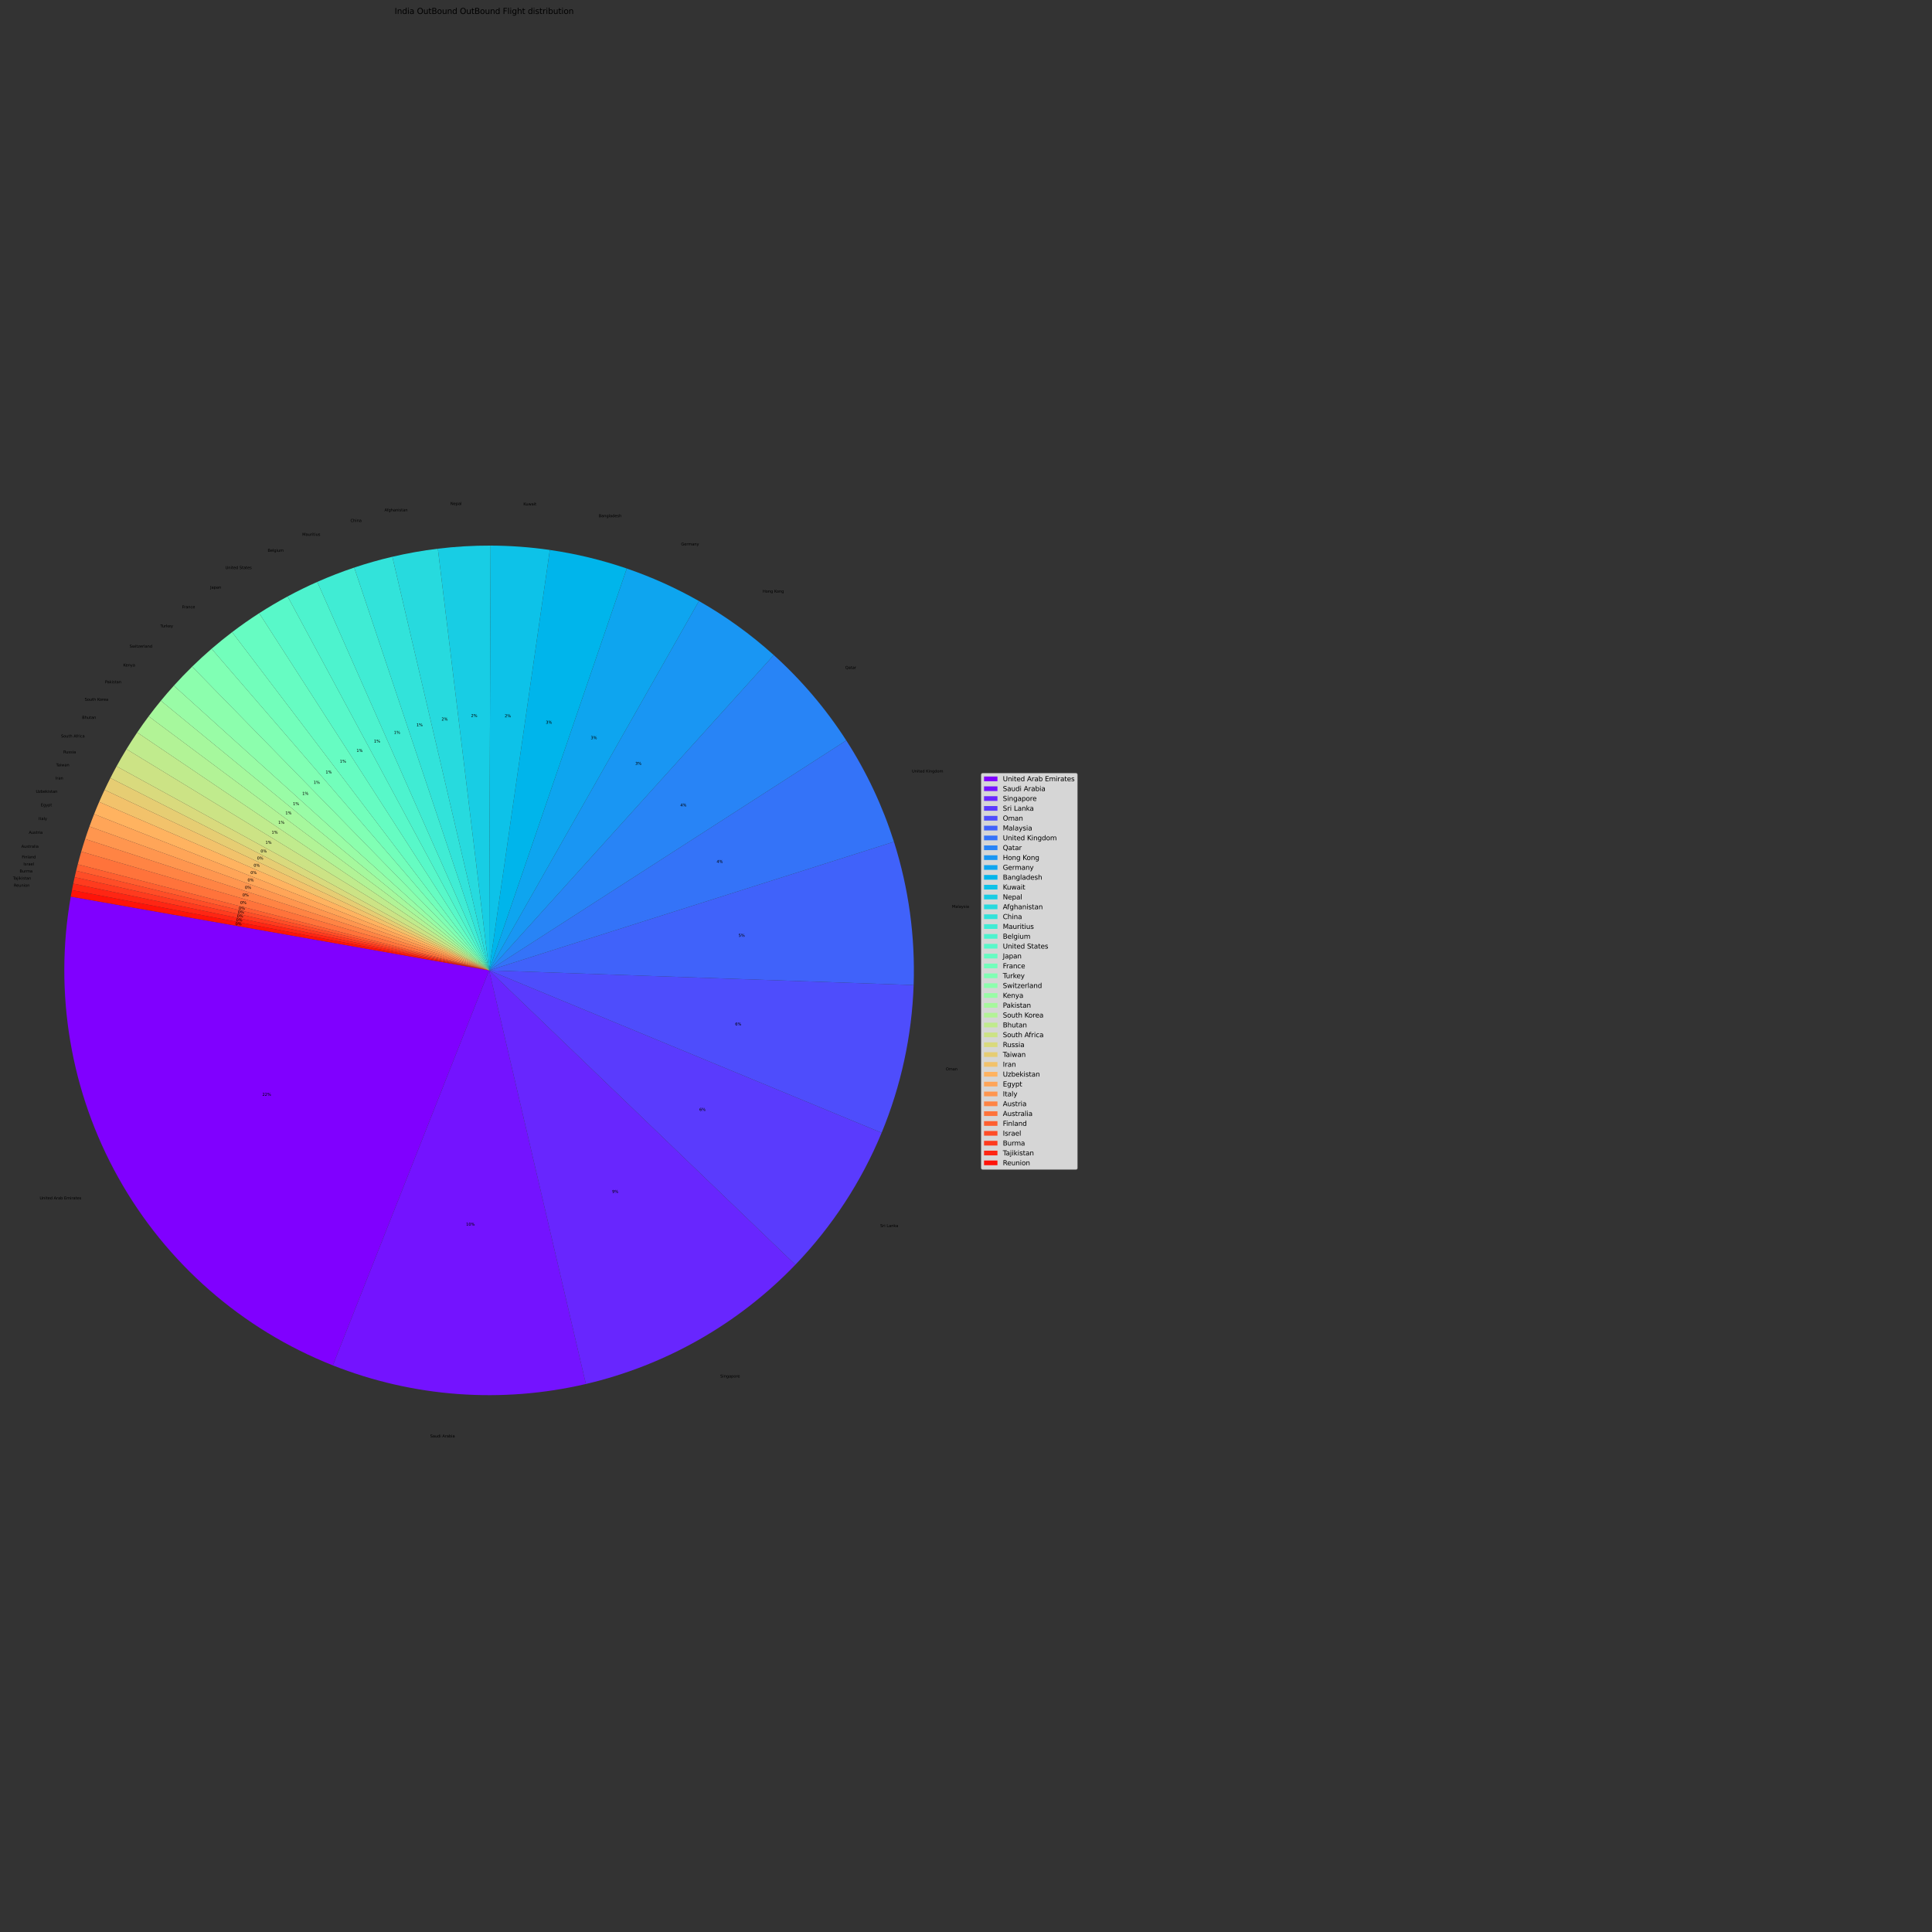 <?xml version="1.0" encoding="utf-8" standalone="no"?>
<!DOCTYPE svg PUBLIC "-//W3C//DTD SVG 1.1//EN"
  "http://www.w3.org/Graphics/SVG/1.1/DTD/svg11.dtd">
<svg xmlns:xlink="http://www.w3.org/1999/xlink" width="2880pt" height="2880pt" viewBox="0 0 2880 2880" xmlns="http://www.w3.org/2000/svg" version="1.1">
 <rect x="0" y="0" width="2880" height="2880" fill="#333333" stroke="none"/>
 <defs>
  <style type="text/css">*{stroke-linejoin: round; stroke-linecap: butt}</style>
 </defs>
 <g id="figure_1">
  <g id="patch_1">
   <path d="M 0 2880 
L 2880 2880 
L 2880 0 
L 0 0 
L 0 2880 
z
" style="fill: none"/>
  </g>
  <g id="axes_1">
   <g id="patch_2">
    <path d="M 105.495 1336.564 
C 80.172 1480.181 105.223 1628.23 176.387 1755.521 
C 247.55 1882.812 360.548 1981.692 496.155 2035.339 
L 729.096 1446.521 
L 105.495 1336.564 
z
" style="fill: #8000ff"/>
   </g>
   <g id="patch_3">
    <path d="M 496.155 2035.339 
C 555.793 2058.933 618.671 2073.329 682.633 2078.035 
C 746.595 2082.741 810.903 2077.702 873.352 2063.091 
L 729.096 1446.521 
L 496.155 2035.339 
z
" style="fill: #7413ff"/>
   </g>
   <g id="patch_4">
    <path d="M 873.352 2063.091 
C 932.587 2049.233 989.517 2026.91 1042.384 1996.811 
C 1095.251 1966.713 1143.507 1929.153 1185.66 1885.29 
L 729.096 1446.521 
L 873.352 2063.091 
z
" style="fill: #6826fe"/>
   </g>
   <g id="patch_5">
    <path d="M 1185.66 1885.29 
C 1212.975 1856.867 1237.577 1825.955 1259.144 1792.957 
C 1280.712 1759.959 1299.15 1725.018 1314.22 1688.592 
L 729.096 1446.521 
L 1185.66 1885.29 
z
" style="fill: #5a3bfd"/>
   </g>
   <g id="patch_6">
    <path d="M 1314.22 1688.592 
C 1328.662 1653.685 1339.95 1617.555 1347.951 1580.636 
C 1355.952 1543.717 1360.633 1506.155 1361.939 1468.402 
L 729.096 1446.521 
L 1314.22 1688.592 
z
" style="fill: #4e4dfc"/>
   </g>
   <g id="patch_7">
    <path d="M 1361.939 1468.402 
C 1363.187 1432.291 1361.343 1396.141 1356.426 1360.345 
C 1351.508 1324.549 1343.536 1289.24 1332.597 1254.804 
L 729.096 1446.521 
L 1361.939 1468.402 
z
" style="fill: #4062fa"/>
   </g>
   <g id="patch_8">
    <path d="M 1332.597 1254.804 
C 1324.146 1228.201 1313.945 1202.186 1302.061 1176.929 
C 1290.177 1151.672 1276.636 1127.228 1261.526 1103.758 
L 729.096 1446.521 
L 1332.597 1254.804 
z
" style="fill: #3473f8"/>
   </g>
   <g id="patch_9">
    <path d="M 1261.526 1103.758 
C 1246.417 1080.288 1229.772 1057.842 1211.701 1036.568 
C 1193.63 1015.295 1174.171 995.239 1153.454 976.533 
L 729.096 1446.521 
L 1261.526 1103.758 
z
" style="fill: #2884f6"/>
   </g>
   <g id="patch_10">
    <path d="M 1153.454 976.533 
C 1136.394 961.129 1118.508 946.666 1099.876 933.208 
C 1081.244 919.749 1061.893 907.315 1041.908 895.961 
L 729.096 1446.521 
L 1153.454 976.533 
z
" style="fill: #1996f3"/>
   </g>
   <g id="patch_11">
    <path d="M 1041.908 895.961 
C 1024.78 886.229 1007.207 877.302 989.247 869.208 
C 971.286 861.115 952.958 853.864 934.321 847.479 
L 729.096 1446.521 
L 1041.908 895.961 
z
" style="fill: #0ea5ef"/>
   </g>
   <g id="patch_12">
    <path d="M 934.321 847.479 
C 915.685 841.095 896.76 835.583 877.61 830.963 
C 858.46 826.343 839.104 822.618 819.607 819.803 
L 729.096 1446.521 
L 934.321 847.479 
z
" style="fill: #00b5eb"/>
   </g>
   <g id="patch_13">
    <path d="M 819.607 819.803 
C 804.985 817.691 790.293 816.092 775.559 815.007 
C 760.826 813.923 746.058 813.355 731.285 813.304 
L 729.096 1446.521 
L 819.607 819.803 
z
" style="fill: #0dc2e8"/>
   </g>
   <g id="patch_14">
    <path d="M 731.285 813.304 
C 718.153 813.259 705.023 813.622 691.914 814.393 
C 678.804 815.164 665.722 816.343 652.686 817.928 
L 729.096 1446.521 
L 731.285 813.304 
z
" style="fill: #18cde4"/>
   </g>
   <g id="patch_15">
    <path d="M 652.686 817.928 
C 641.28 819.314 629.914 821.011 618.6 823.016 
C 607.286 825.021 596.029 827.333 584.841 829.951 
L 729.096 1446.521 
L 652.686 817.928 
z
" style="fill: #27dade"/>
   </g>
   <g id="patch_16">
    <path d="M 584.841 829.951 
C 575.251 832.195 565.715 834.662 556.241 837.35 
C 546.766 840.039 537.355 842.948 528.017 846.075 
L 729.096 1446.521 
L 584.841 829.951 
z
" style="fill: #32e3da"/>
   </g>
   <g id="patch_17">
    <path d="M 528.017 846.075 
C 518.678 849.203 509.413 852.547 500.23 856.107 
C 491.048 859.667 481.949 863.44 472.942 867.424 
L 729.096 1446.521 
L 528.017 846.075 
z
" style="fill: #40ecd4"/>
   </g>
   <g id="patch_18">
    <path d="M 472.942 867.424 
C 465.437 870.744 457.996 874.209 450.626 877.819 
C 443.255 881.428 435.955 885.18 428.73 889.073 
L 729.096 1446.521 
L 472.942 867.424 
z
" style="fill: #4df3ce"/>
   </g>
   <g id="patch_19">
    <path d="M 428.73 889.073 
C 421.505 892.966 414.356 896.999 407.288 901.17 
C 400.22 905.341 393.234 909.649 386.333 914.091 
L 729.096 1446.521 
L 428.73 889.073 
z
" style="fill: #58f8c9"/>
   </g>
   <g id="patch_20">
    <path d="M 386.333 914.091 
C 379.432 918.534 372.618 923.11 365.896 927.817 
C 359.173 932.525 352.542 937.362 346.007 942.327 
L 729.096 1446.521 
L 386.333 914.091 
z
" style="fill: #66fcc2"/>
   </g>
   <g id="patch_21">
    <path d="M 346.007 942.327 
C 340.78 946.299 335.614 950.352 330.512 954.485 
C 325.411 958.618 320.374 962.83 315.403 967.119 
L 729.096 1446.521 
L 346.007 942.327 
z
" style="fill: #72febb"/>
   </g>
   <g id="patch_22">
    <path d="M 315.403 967.119 
C 310.432 971.408 305.529 975.775 300.694 980.217 
C 295.859 984.659 291.093 989.176 286.399 993.766 
L 729.096 1446.521 
L 315.403 967.119 
z
" style="fill: #80ffb4"/>
   </g>
   <g id="patch_23">
    <path d="M 286.399 993.766 
C 281.705 998.356 277.082 1003.019 272.532 1007.752 
C 267.983 1012.486 263.508 1017.291 259.108 1022.164 
L 729.096 1446.521 
L 286.399 993.766 
z
" style="fill: #8cfead"/>
   </g>
   <g id="patch_24">
    <path d="M 259.108 1022.164 
C 255.808 1025.819 252.551 1029.512 249.337 1033.242 
C 246.123 1036.973 242.953 1040.741 239.827 1044.546 
L 729.096 1446.521 
L 259.108 1022.164 
z
" style="fill: #99fca6"/>
   </g>
   <g id="patch_25">
    <path d="M 239.827 1044.546 
C 236.701 1048.351 233.62 1052.192 230.583 1056.068 
C 227.547 1059.945 224.556 1063.857 221.611 1067.803 
L 729.096 1446.521 
L 239.827 1044.546 
z
" style="fill: #a6f89d"/>
   </g>
   <g id="patch_26">
    <path d="M 221.611 1067.803 
C 218.666 1071.75 215.767 1075.73 212.915 1079.744 
C 210.063 1083.758 207.258 1087.805 204.5 1091.885 
L 729.096 1446.521 
L 221.611 1067.803 
z
" style="fill: #b2f396"/>
   </g>
   <g id="patch_27">
    <path d="M 204.5 1091.885 
C 201.742 1095.964 199.032 1100.076 196.37 1104.218 
C 193.708 1108.361 191.095 1112.534 188.53 1116.738 
L 729.096 1446.521 
L 204.5 1091.885 
z
" style="fill: #c0eb8d"/>
   </g>
   <g id="patch_28">
    <path d="M 188.53 1116.738 
C 185.966 1120.942 183.45 1125.175 180.985 1129.437 
C 178.519 1133.699 176.103 1137.99 173.737 1142.309 
L 729.096 1446.521 
L 188.53 1116.738 
z
" style="fill: #cce385"/>
   </g>
   <g id="patch_29">
    <path d="M 173.737 1142.309 
C 172.16 1145.188 170.606 1148.079 169.073 1150.983 
C 167.541 1153.886 166.032 1156.801 164.545 1159.728 
L 729.096 1446.521 
L 173.737 1142.309 
z
" style="fill: #d9da7d"/>
   </g>
   <g id="patch_30">
    <path d="M 164.545 1159.728 
C 163.058 1162.655 161.594 1165.593 160.153 1168.542 
C 158.712 1171.492 157.294 1174.452 155.899 1177.424 
L 729.096 1446.521 
L 164.545 1159.728 
z
" style="fill: #e6cd73"/>
   </g>
   <g id="patch_31">
    <path d="M 155.899 1177.424 
C 154.504 1180.396 153.132 1183.378 151.783 1186.371 
C 150.435 1189.364 149.109 1192.367 147.807 1195.38 
L 729.096 1446.521 
L 155.899 1177.424 
z
" style="fill: #f2c26b"/>
   </g>
   <g id="patch_32">
    <path d="M 147.807 1195.38 
C 146.505 1198.394 145.227 1201.418 143.972 1204.451 
C 142.717 1207.484 141.486 1210.527 140.278 1213.58 
L 729.096 1446.521 
L 147.807 1195.38 
z
" style="fill: #ffb360"/>
   </g>
   <g id="patch_33">
    <path d="M 140.278 1213.58 
C 139.07 1216.633 137.887 1219.694 136.727 1222.765 
C 135.567 1225.836 134.43 1228.916 133.318 1232.005 
L 729.096 1446.521 
L 140.278 1213.58 
z
" style="fill: #ffa558"/>
   </g>
   <g id="patch_34">
    <path d="M 133.318 1232.005 
C 132.206 1235.093 131.118 1238.191 130.054 1241.296 
C 128.99 1244.402 127.951 1247.515 126.935 1250.637 
L 729.096 1446.521 
L 133.318 1232.005 
z
" style="fill: #ff964f"/>
   </g>
   <g id="patch_35">
    <path d="M 126.935 1250.637 
C 125.92 1253.759 124.928 1256.888 123.962 1260.026 
C 122.995 1263.163 122.052 1266.307 121.134 1269.459 
L 729.096 1446.521 
L 126.935 1250.637 
z
" style="fill: #ff8444"/>
   </g>
   <g id="patch_36">
    <path d="M 121.134 1269.459 
C 120.217 1272.611 119.323 1275.77 118.454 1278.935 
C 117.586 1282.101 116.741 1285.273 115.922 1288.452 
L 729.096 1446.521 
L 121.134 1269.459 
z
" style="fill: #ff733b"/>
   </g>
   <g id="patch_37">
    <path d="M 115.922 1288.452 
C 115.512 1290.042 115.109 1291.633 114.711 1293.225 
C 114.314 1294.818 113.923 1296.412 113.538 1298.007 
L 729.096 1446.521 
L 115.922 1288.452 
z
" style="fill: #ff5f30"/>
   </g>
   <g id="patch_38">
    <path d="M 113.538 1298.007 
C 113.153 1299.603 112.774 1301.2 112.402 1302.798 
C 112.029 1304.397 111.663 1305.997 111.303 1307.598 
L 729.096 1446.521 
L 113.538 1298.007 
z
" style="fill: #ff4d27"/>
   </g>
   <g id="patch_39">
    <path d="M 111.303 1307.598 
C 110.942 1309.2 110.589 1310.802 110.241 1312.407 
C 109.893 1314.011 109.552 1315.616 109.217 1317.223 
L 729.096 1446.521 
L 111.303 1307.598 
z
" style="fill: #ff3b1e"/>
   </g>
   <g id="patch_40">
    <path d="M 109.217 1317.223 
C 108.882 1318.83 108.553 1320.438 108.23 1322.047 
C 107.907 1323.656 107.591 1325.267 107.281 1326.879 
L 729.096 1446.521 
L 109.217 1317.223 
z
" style="fill: #ff2613"/>
   </g>
   <g id="patch_41">
    <path d="M 107.281 1326.879 
C 106.971 1328.491 106.667 1330.104 106.369 1331.718 
C 106.072 1333.332 105.78 1334.947 105.495 1336.564 
L 729.096 1446.521 
L 107.281 1326.879 
z
" style="fill: #ff1309"/>
   </g>
   <g id="matplotlib.axis_1"/>
   <g id="matplotlib.axis_2"/>
   <g id="text_1">
    <!-- United Arab Emirates -->
    <g transform="translate(59.163 1788.018)scale(0.058 -0.058)">
     <defs>
      <path id="DejaVuSans-55" d="M 556 4666 
L 1191 4666 
L 1191 1831 
Q 1191 1081 1462 751 
Q 1734 422 2344 422 
Q 2950 422 3222 751 
Q 3494 1081 3494 1831 
L 3494 4666 
L 4128 4666 
L 4128 1753 
Q 4128 841 3676 375 
Q 3225 -91 2344 -91 
Q 1459 -91 1007 375 
Q 556 841 556 1753 
L 556 4666 
z
" transform="scale(0.016)"/>
      <path id="DejaVuSans-6e" d="M 3513 2113 
L 3513 0 
L 2938 0 
L 2938 2094 
Q 2938 2591 2744 2837 
Q 2550 3084 2163 3084 
Q 1697 3084 1428 2787 
Q 1159 2491 1159 1978 
L 1159 0 
L 581 0 
L 581 3500 
L 1159 3500 
L 1159 2956 
Q 1366 3272 1645 3428 
Q 1925 3584 2291 3584 
Q 2894 3584 3203 3211 
Q 3513 2838 3513 2113 
z
" transform="scale(0.016)"/>
      <path id="DejaVuSans-69" d="M 603 3500 
L 1178 3500 
L 1178 0 
L 603 0 
L 603 3500 
z
M 603 4863 
L 1178 4863 
L 1178 4134 
L 603 4134 
L 603 4863 
z
" transform="scale(0.016)"/>
      <path id="DejaVuSans-74" d="M 1172 4494 
L 1172 3500 
L 2356 3500 
L 2356 3053 
L 1172 3053 
L 1172 1153 
Q 1172 725 1289 603 
Q 1406 481 1766 481 
L 2356 481 
L 2356 0 
L 1766 0 
Q 1100 0 847 248 
Q 594 497 594 1153 
L 594 3053 
L 172 3053 
L 172 3500 
L 594 3500 
L 594 4494 
L 1172 4494 
z
" transform="scale(0.016)"/>
      <path id="DejaVuSans-65" d="M 3597 1894 
L 3597 1613 
L 953 1613 
Q 991 1019 1311 708 
Q 1631 397 2203 397 
Q 2534 397 2845 478 
Q 3156 559 3463 722 
L 3463 178 
Q 3153 47 2828 -22 
Q 2503 -91 2169 -91 
Q 1331 -91 842 396 
Q 353 884 353 1716 
Q 353 2575 817 3079 
Q 1281 3584 2069 3584 
Q 2775 3584 3186 3129 
Q 3597 2675 3597 1894 
z
M 3022 2063 
Q 3016 2534 2758 2815 
Q 2500 3097 2075 3097 
Q 1594 3097 1305 2825 
Q 1016 2553 972 2059 
L 3022 2063 
z
" transform="scale(0.016)"/>
      <path id="DejaVuSans-64" d="M 2906 2969 
L 2906 4863 
L 3481 4863 
L 3481 0 
L 2906 0 
L 2906 525 
Q 2725 213 2448 61 
Q 2172 -91 1784 -91 
Q 1150 -91 751 415 
Q 353 922 353 1747 
Q 353 2572 751 3078 
Q 1150 3584 1784 3584 
Q 2172 3584 2448 3432 
Q 2725 3281 2906 2969 
z
M 947 1747 
Q 947 1113 1208 752 
Q 1469 391 1925 391 
Q 2381 391 2643 752 
Q 2906 1113 2906 1747 
Q 2906 2381 2643 2742 
Q 2381 3103 1925 3103 
Q 1469 3103 1208 2742 
Q 947 2381 947 1747 
z
" transform="scale(0.016)"/>
      <path id="DejaVuSans-20" transform="scale(0.016)"/>
      <path id="DejaVuSans-41" d="M 2188 4044 
L 1331 1722 
L 3047 1722 
L 2188 4044 
z
M 1831 4666 
L 2547 4666 
L 4325 0 
L 3669 0 
L 3244 1197 
L 1141 1197 
L 716 0 
L 50 0 
L 1831 4666 
z
" transform="scale(0.016)"/>
      <path id="DejaVuSans-72" d="M 2631 2963 
Q 2534 3019 2420 3045 
Q 2306 3072 2169 3072 
Q 1681 3072 1420 2755 
Q 1159 2438 1159 1844 
L 1159 0 
L 581 0 
L 581 3500 
L 1159 3500 
L 1159 2956 
Q 1341 3275 1631 3429 
Q 1922 3584 2338 3584 
Q 2397 3584 2469 3576 
Q 2541 3569 2628 3553 
L 2631 2963 
z
" transform="scale(0.016)"/>
      <path id="DejaVuSans-61" d="M 2194 1759 
Q 1497 1759 1228 1600 
Q 959 1441 959 1056 
Q 959 750 1161 570 
Q 1363 391 1709 391 
Q 2188 391 2477 730 
Q 2766 1069 2766 1631 
L 2766 1759 
L 2194 1759 
z
M 3341 1997 
L 3341 0 
L 2766 0 
L 2766 531 
Q 2569 213 2275 61 
Q 1981 -91 1556 -91 
Q 1019 -91 701 211 
Q 384 513 384 1019 
Q 384 1609 779 1909 
Q 1175 2209 1959 2209 
L 2766 2209 
L 2766 2266 
Q 2766 2663 2505 2880 
Q 2244 3097 1772 3097 
Q 1472 3097 1187 3025 
Q 903 2953 641 2809 
L 641 3341 
Q 956 3463 1253 3523 
Q 1550 3584 1831 3584 
Q 2591 3584 2966 3190 
Q 3341 2797 3341 1997 
z
" transform="scale(0.016)"/>
      <path id="DejaVuSans-62" d="M 3116 1747 
Q 3116 2381 2855 2742 
Q 2594 3103 2138 3103 
Q 1681 3103 1420 2742 
Q 1159 2381 1159 1747 
Q 1159 1113 1420 752 
Q 1681 391 2138 391 
Q 2594 391 2855 752 
Q 3116 1113 3116 1747 
z
M 1159 2969 
Q 1341 3281 1617 3432 
Q 1894 3584 2278 3584 
Q 2916 3584 3314 3078 
Q 3713 2572 3713 1747 
Q 3713 922 3314 415 
Q 2916 -91 2278 -91 
Q 1894 -91 1617 61 
Q 1341 213 1159 525 
L 1159 0 
L 581 0 
L 581 4863 
L 1159 4863 
L 1159 2969 
z
" transform="scale(0.016)"/>
      <path id="DejaVuSans-45" d="M 628 4666 
L 3578 4666 
L 3578 4134 
L 1259 4134 
L 1259 2753 
L 3481 2753 
L 3481 2222 
L 1259 2222 
L 1259 531 
L 3634 531 
L 3634 0 
L 628 0 
L 628 4666 
z
" transform="scale(0.016)"/>
      <path id="DejaVuSans-6d" d="M 3328 2828 
Q 3544 3216 3844 3400 
Q 4144 3584 4550 3584 
Q 5097 3584 5394 3201 
Q 5691 2819 5691 2113 
L 5691 0 
L 5113 0 
L 5113 2094 
Q 5113 2597 4934 2840 
Q 4756 3084 4391 3084 
Q 3944 3084 3684 2787 
Q 3425 2491 3425 1978 
L 3425 0 
L 2847 0 
L 2847 2094 
Q 2847 2600 2669 2842 
Q 2491 3084 2119 3084 
Q 1678 3084 1418 2786 
Q 1159 2488 1159 1978 
L 1159 0 
L 581 0 
L 581 3500 
L 1159 3500 
L 1159 2956 
Q 1356 3278 1631 3431 
Q 1906 3584 2284 3584 
Q 2666 3584 2933 3390 
Q 3200 3197 3328 2828 
z
" transform="scale(0.016)"/>
      <path id="DejaVuSans-73" d="M 2834 3397 
L 2834 2853 
Q 2591 2978 2328 3040 
Q 2066 3103 1784 3103 
Q 1356 3103 1142 2972 
Q 928 2841 928 2578 
Q 928 2378 1081 2264 
Q 1234 2150 1697 2047 
L 1894 2003 
Q 2506 1872 2764 1633 
Q 3022 1394 3022 966 
Q 3022 478 2636 193 
Q 2250 -91 1575 -91 
Q 1294 -91 989 -36 
Q 684 19 347 128 
L 347 722 
Q 666 556 975 473 
Q 1284 391 1588 391 
Q 1994 391 2212 530 
Q 2431 669 2431 922 
Q 2431 1156 2273 1281 
Q 2116 1406 1581 1522 
L 1381 1569 
Q 847 1681 609 1914 
Q 372 2147 372 2553 
Q 372 3047 722 3315 
Q 1072 3584 1716 3584 
Q 2034 3584 2315 3537 
Q 2597 3491 2834 3397 
z
" transform="scale(0.016)"/>
     </defs>
     <use xlink:href="#DejaVuSans-55"/>
     <use xlink:href="#DejaVuSans-6e" x="73.193"/>
     <use xlink:href="#DejaVuSans-69" x="136.572"/>
     <use xlink:href="#DejaVuSans-74" x="164.355"/>
     <use xlink:href="#DejaVuSans-65" x="203.564"/>
     <use xlink:href="#DejaVuSans-64" x="265.088"/>
     <use xlink:href="#DejaVuSans-20" x="328.564"/>
     <use xlink:href="#DejaVuSans-41" x="360.352"/>
     <use xlink:href="#DejaVuSans-72" x="428.76"/>
     <use xlink:href="#DejaVuSans-61" x="469.873"/>
     <use xlink:href="#DejaVuSans-62" x="531.152"/>
     <use xlink:href="#DejaVuSans-20" x="594.629"/>
     <use xlink:href="#DejaVuSans-45" x="626.416"/>
     <use xlink:href="#DejaVuSans-6d" x="689.6"/>
     <use xlink:href="#DejaVuSans-69" x="787.012"/>
     <use xlink:href="#DejaVuSans-72" x="814.795"/>
     <use xlink:href="#DejaVuSans-61" x="855.908"/>
     <use xlink:href="#DejaVuSans-74" x="917.188"/>
     <use xlink:href="#DejaVuSans-65" x="956.396"/>
     <use xlink:href="#DejaVuSans-73" x="1017.92"/>
    </g>
   </g>
   <g id="text_2">
    <!-- 22% -->
    <g transform="translate(391.036 1633.519)scale(0.058 -0.058)">
     <defs>
      <path id="DejaVuSans-32" d="M 1228 531 
L 3431 531 
L 3431 0 
L 469 0 
L 469 531 
Q 828 903 1448 1529 
Q 2069 2156 2228 2338 
Q 2531 2678 2651 2914 
Q 2772 3150 2772 3378 
Q 2772 3750 2511 3984 
Q 2250 4219 1831 4219 
Q 1534 4219 1204 4116 
Q 875 4013 500 3803 
L 500 4441 
Q 881 4594 1212 4672 
Q 1544 4750 1819 4750 
Q 2544 4750 2975 4387 
Q 3406 4025 3406 3419 
Q 3406 3131 3298 2873 
Q 3191 2616 2906 2266 
Q 2828 2175 2409 1742 
Q 1991 1309 1228 531 
z
" transform="scale(0.016)"/>
      <path id="DejaVuSans-25" d="M 4653 2053 
Q 4381 2053 4226 1822 
Q 4072 1591 4072 1178 
Q 4072 772 4226 539 
Q 4381 306 4653 306 
Q 4919 306 5073 539 
Q 5228 772 5228 1178 
Q 5228 1588 5073 1820 
Q 4919 2053 4653 2053 
z
M 4653 2450 
Q 5147 2450 5437 2106 
Q 5728 1763 5728 1178 
Q 5728 594 5436 251 
Q 5144 -91 4653 -91 
Q 4153 -91 3862 251 
Q 3572 594 3572 1178 
Q 3572 1766 3864 2108 
Q 4156 2450 4653 2450 
z
M 1428 4353 
Q 1159 4353 1004 4120 
Q 850 3888 850 3481 
Q 850 3069 1003 2837 
Q 1156 2606 1428 2606 
Q 1700 2606 1854 2837 
Q 2009 3069 2009 3481 
Q 2009 3884 1853 4118 
Q 1697 4353 1428 4353 
z
M 4250 4750 
L 4750 4750 
L 1831 -91 
L 1331 -91 
L 4250 4750 
z
M 1428 4750 
Q 1922 4750 2215 4408 
Q 2509 4066 2509 3481 
Q 2509 2891 2217 2550 
Q 1925 2209 1428 2209 
Q 931 2209 642 2551 
Q 353 2894 353 3481 
Q 353 4063 643 4406 
Q 934 4750 1428 4750 
z
" transform="scale(0.016)"/>
     </defs>
     <use xlink:href="#DejaVuSans-32"/>
     <use xlink:href="#DejaVuSans-32" x="63.623"/>
     <use xlink:href="#DejaVuSans-25" x="127.246"/>
    </g>
   </g>
   <g id="text_3">
    <!-- Saudi Arabia -->
    <g transform="translate(641.247 2142.784)scale(0.058 -0.058)">
     <defs>
      <path id="DejaVuSans-53" d="M 3425 4513 
L 3425 3897 
Q 3066 4069 2747 4153 
Q 2428 4238 2131 4238 
Q 1616 4238 1336 4038 
Q 1056 3838 1056 3469 
Q 1056 3159 1242 3001 
Q 1428 2844 1947 2747 
L 2328 2669 
Q 3034 2534 3370 2195 
Q 3706 1856 3706 1288 
Q 3706 609 3251 259 
Q 2797 -91 1919 -91 
Q 1588 -91 1214 -16 
Q 841 59 441 206 
L 441 856 
Q 825 641 1194 531 
Q 1563 422 1919 422 
Q 2459 422 2753 634 
Q 3047 847 3047 1241 
Q 3047 1584 2836 1778 
Q 2625 1972 2144 2069 
L 1759 2144 
Q 1053 2284 737 2584 
Q 422 2884 422 3419 
Q 422 4038 858 4394 
Q 1294 4750 2059 4750 
Q 2388 4750 2728 4690 
Q 3069 4631 3425 4513 
z
" transform="scale(0.016)"/>
      <path id="DejaVuSans-75" d="M 544 1381 
L 544 3500 
L 1119 3500 
L 1119 1403 
Q 1119 906 1312 657 
Q 1506 409 1894 409 
Q 2359 409 2629 706 
Q 2900 1003 2900 1516 
L 2900 3500 
L 3475 3500 
L 3475 0 
L 2900 0 
L 2900 538 
Q 2691 219 2414 64 
Q 2138 -91 1772 -91 
Q 1169 -91 856 284 
Q 544 659 544 1381 
z
M 1991 3584 
L 1991 3584 
z
" transform="scale(0.016)"/>
     </defs>
     <use xlink:href="#DejaVuSans-53"/>
     <use xlink:href="#DejaVuSans-61" x="63.477"/>
     <use xlink:href="#DejaVuSans-75" x="124.756"/>
     <use xlink:href="#DejaVuSans-64" x="188.135"/>
     <use xlink:href="#DejaVuSans-69" x="251.611"/>
     <use xlink:href="#DejaVuSans-20" x="279.395"/>
     <use xlink:href="#DejaVuSans-41" x="311.182"/>
     <use xlink:href="#DejaVuSans-72" x="379.59"/>
     <use xlink:href="#DejaVuSans-61" x="420.703"/>
     <use xlink:href="#DejaVuSans-62" x="481.982"/>
     <use xlink:href="#DejaVuSans-69" x="545.459"/>
     <use xlink:href="#DejaVuSans-61" x="573.242"/>
    </g>
   </g>
   <g id="text_4">
    <!-- 10% -->
    <g transform="translate(694.784 1827.027)scale(0.058 -0.058)">
     <defs>
      <path id="DejaVuSans-31" d="M 794 531 
L 1825 531 
L 1825 4091 
L 703 3866 
L 703 4441 
L 1819 4666 
L 2450 4666 
L 2450 531 
L 3481 531 
L 3481 0 
L 794 0 
L 794 531 
z
" transform="scale(0.016)"/>
      <path id="DejaVuSans-30" d="M 2034 4250 
Q 1547 4250 1301 3770 
Q 1056 3291 1056 2328 
Q 1056 1369 1301 889 
Q 1547 409 2034 409 
Q 2525 409 2770 889 
Q 3016 1369 3016 2328 
Q 3016 3291 2770 3770 
Q 2525 4250 2034 4250 
z
M 2034 4750 
Q 2819 4750 3233 4129 
Q 3647 3509 3647 2328 
Q 3647 1150 3233 529 
Q 2819 -91 2034 -91 
Q 1250 -91 836 529 
Q 422 1150 422 2328 
Q 422 3509 836 4129 
Q 1250 4750 2034 4750 
z
" transform="scale(0.016)"/>
     </defs>
     <use xlink:href="#DejaVuSans-31"/>
     <use xlink:href="#DejaVuSans-30" x="63.623"/>
     <use xlink:href="#DejaVuSans-25" x="127.246"/>
    </g>
   </g>
   <g id="text_5">
    <!-- Singapore -->
    <g transform="translate(1073.713 2053.438)scale(0.058 -0.058)">
     <defs>
      <path id="DejaVuSans-67" d="M 2906 1791 
Q 2906 2416 2648 2759 
Q 2391 3103 1925 3103 
Q 1463 3103 1205 2759 
Q 947 2416 947 1791 
Q 947 1169 1205 825 
Q 1463 481 1925 481 
Q 2391 481 2648 825 
Q 2906 1169 2906 1791 
z
M 3481 434 
Q 3481 -459 3084 -895 
Q 2688 -1331 1869 -1331 
Q 1566 -1331 1297 -1286 
Q 1028 -1241 775 -1147 
L 775 -588 
Q 1028 -725 1275 -790 
Q 1522 -856 1778 -856 
Q 2344 -856 2625 -561 
Q 2906 -266 2906 331 
L 2906 616 
Q 2728 306 2450 153 
Q 2172 0 1784 0 
Q 1141 0 747 490 
Q 353 981 353 1791 
Q 353 2603 747 3093 
Q 1141 3584 1784 3584 
Q 2172 3584 2450 3431 
Q 2728 3278 2906 2969 
L 2906 3500 
L 3481 3500 
L 3481 434 
z
" transform="scale(0.016)"/>
      <path id="DejaVuSans-70" d="M 1159 525 
L 1159 -1331 
L 581 -1331 
L 581 3500 
L 1159 3500 
L 1159 2969 
Q 1341 3281 1617 3432 
Q 1894 3584 2278 3584 
Q 2916 3584 3314 3078 
Q 3713 2572 3713 1747 
Q 3713 922 3314 415 
Q 2916 -91 2278 -91 
Q 1894 -91 1617 61 
Q 1341 213 1159 525 
z
M 3116 1747 
Q 3116 2381 2855 2742 
Q 2594 3103 2138 3103 
Q 1681 3103 1420 2742 
Q 1159 2381 1159 1747 
Q 1159 1113 1420 752 
Q 1681 391 2138 391 
Q 2594 391 2855 752 
Q 3116 1113 3116 1747 
z
" transform="scale(0.016)"/>
      <path id="DejaVuSans-6f" d="M 1959 3097 
Q 1497 3097 1228 2736 
Q 959 2375 959 1747 
Q 959 1119 1226 758 
Q 1494 397 1959 397 
Q 2419 397 2687 759 
Q 2956 1122 2956 1747 
Q 2956 2369 2687 2733 
Q 2419 3097 1959 3097 
z
M 1959 3584 
Q 2709 3584 3137 3096 
Q 3566 2609 3566 1747 
Q 3566 888 3137 398 
Q 2709 -91 1959 -91 
Q 1206 -91 779 398 
Q 353 888 353 1747 
Q 353 2609 779 3096 
Q 1206 3584 1959 3584 
z
" transform="scale(0.016)"/>
     </defs>
     <use xlink:href="#DejaVuSans-53"/>
     <use xlink:href="#DejaVuSans-69" x="63.477"/>
     <use xlink:href="#DejaVuSans-6e" x="91.26"/>
     <use xlink:href="#DejaVuSans-67" x="154.639"/>
     <use xlink:href="#DejaVuSans-61" x="218.115"/>
     <use xlink:href="#DejaVuSans-70" x="279.395"/>
     <use xlink:href="#DejaVuSans-6f" x="342.871"/>
     <use xlink:href="#DejaVuSans-72" x="404.053"/>
     <use xlink:href="#DejaVuSans-65" x="442.916"/>
    </g>
   </g>
   <g id="text_6">
    <!-- 9% -->
    <g transform="translate(912.476 1778.293)scale(0.058 -0.058)">
     <defs>
      <path id="DejaVuSans-39" d="M 703 97 
L 703 672 
Q 941 559 1184 500 
Q 1428 441 1663 441 
Q 2288 441 2617 861 
Q 2947 1281 2994 2138 
Q 2813 1869 2534 1725 
Q 2256 1581 1919 1581 
Q 1219 1581 811 2004 
Q 403 2428 403 3163 
Q 403 3881 828 4315 
Q 1253 4750 1959 4750 
Q 2769 4750 3195 4129 
Q 3622 3509 3622 2328 
Q 3622 1225 3098 567 
Q 2575 -91 1691 -91 
Q 1453 -91 1209 -44 
Q 966 3 703 97 
z
M 1959 2075 
Q 2384 2075 2632 2365 
Q 2881 2656 2881 3163 
Q 2881 3666 2632 3958 
Q 2384 4250 1959 4250 
Q 1534 4250 1286 3958 
Q 1038 3666 1038 3163 
Q 1038 2656 1286 2365 
Q 1534 2075 1959 2075 
z
" transform="scale(0.016)"/>
     </defs>
     <use xlink:href="#DejaVuSans-39"/>
     <use xlink:href="#DejaVuSans-25" x="63.623"/>
    </g>
   </g>
   <g id="text_7">
    <!-- Sri Lanka -->
    <g transform="translate(1312.149 1829.198)scale(0.058 -0.058)">
     <defs>
      <path id="DejaVuSans-4c" d="M 628 4666 
L 1259 4666 
L 1259 531 
L 3531 531 
L 3531 0 
L 628 0 
L 628 4666 
z
" transform="scale(0.016)"/>
      <path id="DejaVuSans-6b" d="M 581 4863 
L 1159 4863 
L 1159 1991 
L 2875 3500 
L 3609 3500 
L 1753 1863 
L 3688 0 
L 2938 0 
L 1159 1709 
L 1159 0 
L 581 0 
L 581 4863 
z
" transform="scale(0.016)"/>
     </defs>
     <use xlink:href="#DejaVuSans-53"/>
     <use xlink:href="#DejaVuSans-72" x="63.477"/>
     <use xlink:href="#DejaVuSans-69" x="104.59"/>
     <use xlink:href="#DejaVuSans-20" x="132.373"/>
     <use xlink:href="#DejaVuSans-4c" x="164.16"/>
     <use xlink:href="#DejaVuSans-61" x="219.873"/>
     <use xlink:href="#DejaVuSans-6e" x="281.152"/>
     <use xlink:href="#DejaVuSans-6b" x="344.531"/>
     <use xlink:href="#DejaVuSans-61" x="400.691"/>
    </g>
   </g>
   <g id="text_8">
    <!-- 6% -->
    <g transform="translate(1042.532 1655.98)scale(0.058 -0.058)">
     <defs>
      <path id="DejaVuSans-36" d="M 2113 2584 
Q 1688 2584 1439 2293 
Q 1191 2003 1191 1497 
Q 1191 994 1439 701 
Q 1688 409 2113 409 
Q 2538 409 2786 701 
Q 3034 994 3034 1497 
Q 3034 2003 2786 2293 
Q 2538 2584 2113 2584 
z
M 3366 4563 
L 3366 3988 
Q 3128 4100 2886 4159 
Q 2644 4219 2406 4219 
Q 1781 4219 1451 3797 
Q 1122 3375 1075 2522 
Q 1259 2794 1537 2939 
Q 1816 3084 2150 3084 
Q 2853 3084 3261 2657 
Q 3669 2231 3669 1497 
Q 3669 778 3244 343 
Q 2819 -91 2113 -91 
Q 1303 -91 875 529 
Q 447 1150 447 2328 
Q 447 3434 972 4092 
Q 1497 4750 2381 4750 
Q 2619 4750 2861 4703 
Q 3103 4656 3366 4563 
z
" transform="scale(0.016)"/>
     </defs>
     <use xlink:href="#DejaVuSans-36"/>
     <use xlink:href="#DejaVuSans-25" x="63.623"/>
    </g>
   </g>
   <g id="text_9">
    <!-- Oman -->
    <g transform="translate(1409.837 1595.645)scale(0.058 -0.058)">
     <defs>
      <path id="DejaVuSans-4f" d="M 2522 4238 
Q 1834 4238 1429 3725 
Q 1025 3213 1025 2328 
Q 1025 1447 1429 934 
Q 1834 422 2522 422 
Q 3209 422 3611 934 
Q 4013 1447 4013 2328 
Q 4013 3213 3611 3725 
Q 3209 4238 2522 4238 
z
M 2522 4750 
Q 3503 4750 4090 4092 
Q 4678 3434 4678 2328 
Q 4678 1225 4090 567 
Q 3503 -91 2522 -91 
Q 1538 -91 948 565 
Q 359 1222 359 2328 
Q 359 3434 948 4092 
Q 1538 4750 2522 4750 
z
" transform="scale(0.016)"/>
     </defs>
     <use xlink:href="#DejaVuSans-4f"/>
     <use xlink:href="#DejaVuSans-6d" x="78.711"/>
     <use xlink:href="#DejaVuSans-61" x="176.123"/>
     <use xlink:href="#DejaVuSans-6e" x="237.402"/>
    </g>
   </g>
   <g id="text_10">
    <!-- 6% -->
    <g transform="translate(1095.817 1528.588)scale(0.058 -0.058)">
     <use xlink:href="#DejaVuSans-36"/>
     <use xlink:href="#DejaVuSans-25" x="63.623"/>
    </g>
   </g>
   <g id="text_11">
    <!-- Malaysia -->
    <g transform="translate(1419.158 1353.325)scale(0.058 -0.058)">
     <defs>
      <path id="DejaVuSans-4d" d="M 628 4666 
L 1569 4666 
L 2759 1491 
L 3956 4666 
L 4897 4666 
L 4897 0 
L 4281 0 
L 4281 4097 
L 3078 897 
L 2444 897 
L 1241 4097 
L 1241 0 
L 628 0 
L 628 4666 
z
" transform="scale(0.016)"/>
      <path id="DejaVuSans-6c" d="M 603 4863 
L 1178 4863 
L 1178 0 
L 603 0 
L 603 4863 
z
" transform="scale(0.016)"/>
      <path id="DejaVuSans-79" d="M 2059 -325 
Q 1816 -950 1584 -1140 
Q 1353 -1331 966 -1331 
L 506 -1331 
L 506 -850 
L 844 -850 
Q 1081 -850 1212 -737 
Q 1344 -625 1503 -206 
L 1606 56 
L 191 3500 
L 800 3500 
L 1894 763 
L 2988 3500 
L 3597 3500 
L 2059 -325 
z
" transform="scale(0.016)"/>
     </defs>
     <use xlink:href="#DejaVuSans-4d"/>
     <use xlink:href="#DejaVuSans-61" x="86.279"/>
     <use xlink:href="#DejaVuSans-6c" x="147.559"/>
     <use xlink:href="#DejaVuSans-61" x="175.342"/>
     <use xlink:href="#DejaVuSans-79" x="236.621"/>
     <use xlink:href="#DejaVuSans-73" x="295.801"/>
     <use xlink:href="#DejaVuSans-69" x="347.9"/>
     <use xlink:href="#DejaVuSans-61" x="375.684"/>
    </g>
   </g>
   <g id="text_12">
    <!-- 5% -->
    <g transform="translate(1100.901 1396.413)scale(0.058 -0.058)">
     <defs>
      <path id="DejaVuSans-35" d="M 691 4666 
L 3169 4666 
L 3169 4134 
L 1269 4134 
L 1269 2991 
Q 1406 3038 1543 3061 
Q 1681 3084 1819 3084 
Q 2600 3084 3056 2656 
Q 3513 2228 3513 1497 
Q 3513 744 3044 326 
Q 2575 -91 1722 -91 
Q 1428 -91 1123 -41 
Q 819 9 494 109 
L 494 744 
Q 775 591 1075 516 
Q 1375 441 1709 441 
Q 2250 441 2565 725 
Q 2881 1009 2881 1497 
Q 2881 1984 2565 2268 
Q 2250 2553 1709 2553 
Q 1456 2553 1204 2497 
Q 953 2441 691 2322 
L 691 4666 
z
" transform="scale(0.016)"/>
     </defs>
     <use xlink:href="#DejaVuSans-35"/>
     <use xlink:href="#DejaVuSans-25" x="63.623"/>
    </g>
   </g>
   <g id="text_13">
    <!-- United Kingdom -->
    <g transform="translate(1359.357 1151.567)scale(0.058 -0.058)">
     <defs>
      <path id="DejaVuSans-4b" d="M 628 4666 
L 1259 4666 
L 1259 2694 
L 3353 4666 
L 4166 4666 
L 1850 2491 
L 4331 0 
L 3500 0 
L 1259 2247 
L 1259 0 
L 628 0 
L 628 4666 
z
" transform="scale(0.016)"/>
     </defs>
     <use xlink:href="#DejaVuSans-55"/>
     <use xlink:href="#DejaVuSans-6e" x="73.193"/>
     <use xlink:href="#DejaVuSans-69" x="136.572"/>
     <use xlink:href="#DejaVuSans-74" x="164.355"/>
     <use xlink:href="#DejaVuSans-65" x="203.564"/>
     <use xlink:href="#DejaVuSans-64" x="265.088"/>
     <use xlink:href="#DejaVuSans-20" x="328.564"/>
     <use xlink:href="#DejaVuSans-4b" x="360.352"/>
     <use xlink:href="#DejaVuSans-69" x="425.928"/>
     <use xlink:href="#DejaVuSans-6e" x="453.711"/>
     <use xlink:href="#DejaVuSans-67" x="517.09"/>
     <use xlink:href="#DejaVuSans-64" x="580.566"/>
     <use xlink:href="#DejaVuSans-6f" x="644.043"/>
     <use xlink:href="#DejaVuSans-6d" x="705.225"/>
    </g>
   </g>
   <g id="text_14">
    <!-- 4% -->
    <g transform="translate(1068.282 1286.363)scale(0.058 -0.058)">
     <defs>
      <path id="DejaVuSans-34" d="M 2419 4116 
L 825 1625 
L 2419 1625 
L 2419 4116 
z
M 2253 4666 
L 3047 4666 
L 3047 1625 
L 3713 1625 
L 3713 1100 
L 3047 1100 
L 3047 0 
L 2419 0 
L 2419 1100 
L 313 1100 
L 313 1709 
L 2253 4666 
z
" transform="scale(0.016)"/>
     </defs>
     <use xlink:href="#DejaVuSans-34"/>
     <use xlink:href="#DejaVuSans-25" x="63.623"/>
    </g>
   </g>
   <g id="text_15">
    <!-- Qatar -->
    <g transform="translate(1259.961 997.171)scale(0.058 -0.058)">
     <defs>
      <path id="DejaVuSans-51" d="M 2522 4238 
Q 1834 4238 1429 3725 
Q 1025 3213 1025 2328 
Q 1025 1447 1429 934 
Q 1834 422 2522 422 
Q 3209 422 3611 934 
Q 4013 1447 4013 2328 
Q 4013 3213 3611 3725 
Q 3209 4238 2522 4238 
z
M 3406 84 
L 4238 -825 
L 3475 -825 
L 2784 -78 
Q 2681 -84 2626 -87 
Q 2572 -91 2522 -91 
Q 1538 -91 948 567 
Q 359 1225 359 2328 
Q 359 3434 948 4092 
Q 1538 4750 2522 4750 
Q 3503 4750 4090 4092 
Q 4678 3434 4678 2328 
Q 4678 1516 4351 937 
Q 4025 359 3406 84 
z
" transform="scale(0.016)"/>
     </defs>
     <use xlink:href="#DejaVuSans-51"/>
     <use xlink:href="#DejaVuSans-61" x="78.711"/>
     <use xlink:href="#DejaVuSans-74" x="139.99"/>
     <use xlink:href="#DejaVuSans-61" x="179.199"/>
     <use xlink:href="#DejaVuSans-72" x="240.479"/>
    </g>
   </g>
   <g id="text_16">
    <!-- 4% -->
    <g transform="translate(1014.066 1202.147)scale(0.058 -0.058)">
     <use xlink:href="#DejaVuSans-34"/>
     <use xlink:href="#DejaVuSans-25" x="63.623"/>
    </g>
   </g>
   <g id="text_17">
    <!-- Hong Kong -->
    <g transform="translate(1136.954 883.474)scale(0.058 -0.058)">
     <defs>
      <path id="DejaVuSans-48" d="M 628 4666 
L 1259 4666 
L 1259 2753 
L 3553 2753 
L 3553 4666 
L 4184 4666 
L 4184 0 
L 3553 0 
L 3553 2222 
L 1259 2222 
L 1259 0 
L 628 0 
L 628 4666 
z
" transform="scale(0.016)"/>
     </defs>
     <use xlink:href="#DejaVuSans-48"/>
     <use xlink:href="#DejaVuSans-6f" x="75.195"/>
     <use xlink:href="#DejaVuSans-6e" x="136.377"/>
     <use xlink:href="#DejaVuSans-67" x="199.756"/>
     <use xlink:href="#DejaVuSans-20" x="263.232"/>
     <use xlink:href="#DejaVuSans-4b" x="295.02"/>
     <use xlink:href="#DejaVuSans-6f" x="355.596"/>
     <use xlink:href="#DejaVuSans-6e" x="416.777"/>
     <use xlink:href="#DejaVuSans-67" x="480.156"/>
    </g>
   </g>
   <g id="text_18">
    <!-- 3% -->
    <g transform="translate(946.972 1140.131)scale(0.058 -0.058)">
     <defs>
      <path id="DejaVuSans-33" d="M 2597 2516 
Q 3050 2419 3304 2112 
Q 3559 1806 3559 1356 
Q 3559 666 3084 287 
Q 2609 -91 1734 -91 
Q 1441 -91 1130 -33 
Q 819 25 488 141 
L 488 750 
Q 750 597 1062 519 
Q 1375 441 1716 441 
Q 2309 441 2620 675 
Q 2931 909 2931 1356 
Q 2931 1769 2642 2001 
Q 2353 2234 1838 2234 
L 1294 2234 
L 1294 2753 
L 1863 2753 
Q 2328 2753 2575 2939 
Q 2822 3125 2822 3475 
Q 2822 3834 2567 4026 
Q 2313 4219 1838 4219 
Q 1578 4219 1281 4162 
Q 984 4106 628 3988 
L 628 4550 
Q 988 4650 1302 4700 
Q 1616 4750 1894 4750 
Q 2613 4750 3031 4423 
Q 3450 4097 3450 3541 
Q 3450 3153 3228 2886 
Q 3006 2619 2597 2516 
z
" transform="scale(0.016)"/>
     </defs>
     <use xlink:href="#DejaVuSans-33"/>
     <use xlink:href="#DejaVuSans-25" x="63.623"/>
    </g>
   </g>
   <g id="text_19">
    <!-- Germany -->
    <g transform="translate(1015.262 813.075)scale(0.058 -0.058)">
     <defs>
      <path id="DejaVuSans-47" d="M 3809 666 
L 3809 1919 
L 2778 1919 
L 2778 2438 
L 4434 2438 
L 4434 434 
Q 4069 175 3628 42 
Q 3188 -91 2688 -91 
Q 1594 -91 976 548 
Q 359 1188 359 2328 
Q 359 3472 976 4111 
Q 1594 4750 2688 4750 
Q 3144 4750 3555 4637 
Q 3966 4525 4313 4306 
L 4313 3634 
Q 3963 3931 3569 4081 
Q 3175 4231 2741 4231 
Q 1884 4231 1454 3753 
Q 1025 3275 1025 2328 
Q 1025 1384 1454 906 
Q 1884 428 2741 428 
Q 3075 428 3337 486 
Q 3600 544 3809 666 
z
" transform="scale(0.016)"/>
     </defs>
     <use xlink:href="#DejaVuSans-47"/>
     <use xlink:href="#DejaVuSans-65" x="77.49"/>
     <use xlink:href="#DejaVuSans-72" x="139.014"/>
     <use xlink:href="#DejaVuSans-6d" x="178.377"/>
     <use xlink:href="#DejaVuSans-61" x="275.789"/>
     <use xlink:href="#DejaVuSans-6e" x="337.068"/>
     <use xlink:href="#DejaVuSans-79" x="400.447"/>
    </g>
   </g>
   <g id="text_20">
    <!-- 3% -->
    <g transform="translate(880.594 1101.731)scale(0.058 -0.058)">
     <use xlink:href="#DejaVuSans-33"/>
     <use xlink:href="#DejaVuSans-25" x="63.623"/>
    </g>
   </g>
   <g id="text_21">
    <!-- Bangladesh -->
    <g transform="translate(892.462 771.005)scale(0.058 -0.058)">
     <defs>
      <path id="DejaVuSans-42" d="M 1259 2228 
L 1259 519 
L 2272 519 
Q 2781 519 3026 730 
Q 3272 941 3272 1375 
Q 3272 1813 3026 2020 
Q 2781 2228 2272 2228 
L 1259 2228 
z
M 1259 4147 
L 1259 2741 
L 2194 2741 
Q 2656 2741 2882 2914 
Q 3109 3088 3109 3444 
Q 3109 3797 2882 3972 
Q 2656 4147 2194 4147 
L 1259 4147 
z
M 628 4666 
L 2241 4666 
Q 2963 4666 3353 4366 
Q 3744 4066 3744 3513 
Q 3744 3084 3544 2831 
Q 3344 2578 2956 2516 
Q 3422 2416 3680 2098 
Q 3938 1781 3938 1306 
Q 3938 681 3513 340 
Q 3088 0 2303 0 
L 628 0 
L 628 4666 
z
" transform="scale(0.016)"/>
      <path id="DejaVuSans-68" d="M 3513 2113 
L 3513 0 
L 2938 0 
L 2938 2094 
Q 2938 2591 2744 2837 
Q 2550 3084 2163 3084 
Q 1697 3084 1428 2787 
Q 1159 2491 1159 1978 
L 1159 0 
L 581 0 
L 581 4863 
L 1159 4863 
L 1159 2956 
Q 1366 3272 1645 3428 
Q 1925 3584 2291 3584 
Q 2894 3584 3203 3211 
Q 3513 2838 3513 2113 
z
" transform="scale(0.016)"/>
     </defs>
     <use xlink:href="#DejaVuSans-42"/>
     <use xlink:href="#DejaVuSans-61" x="68.604"/>
     <use xlink:href="#DejaVuSans-6e" x="129.883"/>
     <use xlink:href="#DejaVuSans-67" x="193.262"/>
     <use xlink:href="#DejaVuSans-6c" x="256.738"/>
     <use xlink:href="#DejaVuSans-61" x="284.521"/>
     <use xlink:href="#DejaVuSans-64" x="345.801"/>
     <use xlink:href="#DejaVuSans-65" x="409.277"/>
     <use xlink:href="#DejaVuSans-73" x="470.801"/>
     <use xlink:href="#DejaVuSans-68" x="522.9"/>
    </g>
   </g>
   <g id="text_22">
    <!-- 3% -->
    <g transform="translate(813.612 1078.784)scale(0.058 -0.058)">
     <use xlink:href="#DejaVuSans-33"/>
     <use xlink:href="#DejaVuSans-25" x="63.623"/>
    </g>
   </g>
   <g id="text_23">
    <!-- Kuwait -->
    <g transform="translate(780.206 753.454)scale(0.058 -0.058)">
     <defs>
      <path id="DejaVuSans-77" d="M 269 3500 
L 844 3500 
L 1563 769 
L 2278 3500 
L 2956 3500 
L 3675 769 
L 4391 3500 
L 4966 3500 
L 4050 0 
L 3372 0 
L 2619 2869 
L 1863 0 
L 1184 0 
L 269 3500 
z
" transform="scale(0.016)"/>
     </defs>
     <use xlink:href="#DejaVuSans-4b"/>
     <use xlink:href="#DejaVuSans-75" x="60.576"/>
     <use xlink:href="#DejaVuSans-77" x="123.955"/>
     <use xlink:href="#DejaVuSans-61" x="205.742"/>
     <use xlink:href="#DejaVuSans-69" x="267.021"/>
     <use xlink:href="#DejaVuSans-74" x="294.805"/>
    </g>
   </g>
   <g id="text_24">
    <!-- 2% -->
    <g transform="translate(752.381 1069.211)scale(0.058 -0.058)">
     <use xlink:href="#DejaVuSans-32"/>
     <use xlink:href="#DejaVuSans-25" x="63.623"/>
    </g>
   </g>
   <g id="text_25">
    <!-- Nepal -->
    <g transform="translate(671.469 752.778)scale(0.058 -0.058)">
     <defs>
      <path id="DejaVuSans-4e" d="M 628 4666 
L 1478 4666 
L 3547 763 
L 3547 4666 
L 4159 4666 
L 4159 0 
L 3309 0 
L 1241 3903 
L 1241 0 
L 628 0 
L 628 4666 
z
" transform="scale(0.016)"/>
     </defs>
     <use xlink:href="#DejaVuSans-4e"/>
     <use xlink:href="#DejaVuSans-65" x="74.805"/>
     <use xlink:href="#DejaVuSans-70" x="136.328"/>
     <use xlink:href="#DejaVuSans-61" x="199.805"/>
     <use xlink:href="#DejaVuSans-6c" x="261.084"/>
    </g>
   </g>
   <g id="text_26">
    <!-- 2% -->
    <g transform="translate(702.194 1068.842)scale(0.058 -0.058)">
     <use xlink:href="#DejaVuSans-32"/>
     <use xlink:href="#DejaVuSans-25" x="63.623"/>
    </g>
   </g>
   <g id="text_27">
    <!-- Afghanistan -->
    <g transform="translate(573.086 762.263)scale(0.058 -0.058)">
     <defs>
      <path id="DejaVuSans-66" d="M 2375 4863 
L 2375 4384 
L 1825 4384 
Q 1516 4384 1395 4259 
Q 1275 4134 1275 3809 
L 1275 3500 
L 2222 3500 
L 2222 3053 
L 1275 3053 
L 1275 0 
L 697 0 
L 697 3053 
L 147 3053 
L 147 3500 
L 697 3500 
L 697 3744 
Q 697 4328 969 4595 
Q 1241 4863 1831 4863 
L 2375 4863 
z
" transform="scale(0.016)"/>
     </defs>
     <use xlink:href="#DejaVuSans-41"/>
     <use xlink:href="#DejaVuSans-66" x="64.783"/>
     <use xlink:href="#DejaVuSans-67" x="99.988"/>
     <use xlink:href="#DejaVuSans-68" x="163.465"/>
     <use xlink:href="#DejaVuSans-61" x="226.844"/>
     <use xlink:href="#DejaVuSans-6e" x="288.123"/>
     <use xlink:href="#DejaVuSans-69" x="351.502"/>
     <use xlink:href="#DejaVuSans-73" x="379.285"/>
     <use xlink:href="#DejaVuSans-74" x="431.385"/>
     <use xlink:href="#DejaVuSans-61" x="470.594"/>
     <use xlink:href="#DejaVuSans-6e" x="531.873"/>
    </g>
   </g>
   <g id="text_28">
    <!-- 2% -->
    <g transform="translate(658.206 1074.016)scale(0.058 -0.058)">
     <use xlink:href="#DejaVuSans-32"/>
     <use xlink:href="#DejaVuSans-25" x="63.623"/>
    </g>
   </g>
   <g id="text_29">
    <!-- China -->
    <g transform="translate(522.416 778.031)scale(0.058 -0.058)">
     <defs>
      <path id="DejaVuSans-43" d="M 4122 4306 
L 4122 3641 
Q 3803 3938 3442 4084 
Q 3081 4231 2675 4231 
Q 1875 4231 1450 3742 
Q 1025 3253 1025 2328 
Q 1025 1406 1450 917 
Q 1875 428 2675 428 
Q 3081 428 3442 575 
Q 3803 722 4122 1019 
L 4122 359 
Q 3791 134 3420 21 
Q 3050 -91 2638 -91 
Q 1578 -91 968 557 
Q 359 1206 359 2328 
Q 359 3453 968 4101 
Q 1578 4750 2638 4750 
Q 3056 4750 3426 4639 
Q 3797 4528 4122 4306 
z
" transform="scale(0.016)"/>
     </defs>
     <use xlink:href="#DejaVuSans-43"/>
     <use xlink:href="#DejaVuSans-68" x="69.824"/>
     <use xlink:href="#DejaVuSans-69" x="133.203"/>
     <use xlink:href="#DejaVuSans-6e" x="160.986"/>
     <use xlink:href="#DejaVuSans-61" x="224.365"/>
    </g>
   </g>
   <g id="text_30">
    <!-- 1% -->
    <g transform="translate(620.79 1082.616)scale(0.058 -0.058)">
     <use xlink:href="#DejaVuSans-31"/>
     <use xlink:href="#DejaVuSans-25" x="63.623"/>
    </g>
   </g>
   <g id="text_31">
    <!-- Mauritius -->
    <g transform="translate(450.578 798.663)scale(0.058 -0.058)">
     <use xlink:href="#DejaVuSans-4d"/>
     <use xlink:href="#DejaVuSans-61" x="86.279"/>
     <use xlink:href="#DejaVuSans-75" x="147.559"/>
     <use xlink:href="#DejaVuSans-72" x="210.938"/>
     <use xlink:href="#DejaVuSans-69" x="252.051"/>
     <use xlink:href="#DejaVuSans-74" x="279.834"/>
     <use xlink:href="#DejaVuSans-69" x="319.043"/>
     <use xlink:href="#DejaVuSans-75" x="346.826"/>
     <use xlink:href="#DejaVuSans-73" x="410.205"/>
    </g>
   </g>
   <g id="text_32">
    <!-- 1% -->
    <g transform="translate(587.184 1093.87)scale(0.058 -0.058)">
     <use xlink:href="#DejaVuSans-31"/>
     <use xlink:href="#DejaVuSans-25" x="63.623"/>
    </g>
   </g>
   <g id="text_33">
    <!-- Belgium -->
    <g transform="translate(399.041 822.546)scale(0.058 -0.058)">
     <use xlink:href="#DejaVuSans-42"/>
     <use xlink:href="#DejaVuSans-65" x="68.604"/>
     <use xlink:href="#DejaVuSans-6c" x="130.127"/>
     <use xlink:href="#DejaVuSans-67" x="157.91"/>
     <use xlink:href="#DejaVuSans-69" x="221.387"/>
     <use xlink:href="#DejaVuSans-75" x="249.17"/>
     <use xlink:href="#DejaVuSans-6d" x="312.549"/>
    </g>
   </g>
   <g id="text_34">
    <!-- 1% -->
    <g transform="translate(557.421 1106.897)scale(0.058 -0.058)">
     <use xlink:href="#DejaVuSans-31"/>
     <use xlink:href="#DejaVuSans-25" x="63.623"/>
    </g>
   </g>
   <g id="text_35">
    <!-- United States -->
    <g transform="translate(335.901 848.232)scale(0.058 -0.058)">
     <use xlink:href="#DejaVuSans-55"/>
     <use xlink:href="#DejaVuSans-6e" x="73.193"/>
     <use xlink:href="#DejaVuSans-69" x="136.572"/>
     <use xlink:href="#DejaVuSans-74" x="164.355"/>
     <use xlink:href="#DejaVuSans-65" x="203.564"/>
     <use xlink:href="#DejaVuSans-64" x="265.088"/>
     <use xlink:href="#DejaVuSans-20" x="328.564"/>
     <use xlink:href="#DejaVuSans-53" x="360.352"/>
     <use xlink:href="#DejaVuSans-74" x="423.828"/>
     <use xlink:href="#DejaVuSans-61" x="463.037"/>
     <use xlink:href="#DejaVuSans-74" x="524.316"/>
     <use xlink:href="#DejaVuSans-65" x="563.525"/>
     <use xlink:href="#DejaVuSans-73" x="625.049"/>
    </g>
   </g>
   <g id="text_36">
    <!-- 1% -->
    <g transform="translate(531.419 1120.908)scale(0.058 -0.058)">
     <use xlink:href="#DejaVuSans-31"/>
     <use xlink:href="#DejaVuSans-25" x="63.623"/>
    </g>
   </g>
   <g id="text_37">
    <!-- Japan -->
    <g transform="translate(313.426 877.544)scale(0.058 -0.058)">
     <defs>
      <path id="DejaVuSans-4a" d="M 628 4666 
L 1259 4666 
L 1259 325 
Q 1259 -519 939 -900 
Q 619 -1281 -91 -1281 
L -331 -1281 
L -331 -750 
L -134 -750 
Q 284 -750 456 -515 
Q 628 -281 628 325 
L 628 4666 
z
" transform="scale(0.016)"/>
     </defs>
     <use xlink:href="#DejaVuSans-4a"/>
     <use xlink:href="#DejaVuSans-61" x="29.492"/>
     <use xlink:href="#DejaVuSans-70" x="90.771"/>
     <use xlink:href="#DejaVuSans-61" x="154.248"/>
     <use xlink:href="#DejaVuSans-6e" x="215.527"/>
    </g>
   </g>
   <g id="text_38">
    <!-- 1% -->
    <g transform="translate(506.583 1136.897)scale(0.058 -0.058)">
     <use xlink:href="#DejaVuSans-31"/>
     <use xlink:href="#DejaVuSans-25" x="63.623"/>
    </g>
   </g>
   <g id="text_39">
    <!-- France -->
    <g transform="translate(271.4 906.879)scale(0.058 -0.058)">
     <defs>
      <path id="DejaVuSans-46" d="M 628 4666 
L 3309 4666 
L 3309 4134 
L 1259 4134 
L 1259 2759 
L 3109 2759 
L 3109 2228 
L 1259 2228 
L 1259 0 
L 628 0 
L 628 4666 
z
" transform="scale(0.016)"/>
      <path id="DejaVuSans-63" d="M 3122 3366 
L 3122 2828 
Q 2878 2963 2633 3030 
Q 2388 3097 2138 3097 
Q 1578 3097 1268 2742 
Q 959 2388 959 1747 
Q 959 1106 1268 751 
Q 1578 397 2138 397 
Q 2388 397 2633 464 
Q 2878 531 3122 666 
L 3122 134 
Q 2881 22 2623 -34 
Q 2366 -91 2075 -91 
Q 1284 -91 818 406 
Q 353 903 353 1747 
Q 353 2603 823 3093 
Q 1294 3584 2113 3584 
Q 2378 3584 2631 3529 
Q 2884 3475 3122 3366 
z
" transform="scale(0.016)"/>
     </defs>
     <use xlink:href="#DejaVuSans-46"/>
     <use xlink:href="#DejaVuSans-72" x="50.27"/>
     <use xlink:href="#DejaVuSans-61" x="91.383"/>
     <use xlink:href="#DejaVuSans-6e" x="152.662"/>
     <use xlink:href="#DejaVuSans-63" x="216.041"/>
     <use xlink:href="#DejaVuSans-65" x="271.021"/>
    </g>
   </g>
   <g id="text_40">
    <!-- 1% -->
    <g transform="translate(485.353 1152.897)scale(0.058 -0.058)">
     <use xlink:href="#DejaVuSans-31"/>
     <use xlink:href="#DejaVuSans-25" x="63.623"/>
    </g>
   </g>
   <g id="text_41">
    <!-- Turkey -->
    <g transform="translate(239.011 935.184)scale(0.058 -0.058)">
     <defs>
      <path id="DejaVuSans-54" d="M -19 4666 
L 3928 4666 
L 3928 4134 
L 2272 4134 
L 2272 0 
L 1638 0 
L 1638 4134 
L -19 4134 
L -19 4666 
z
" transform="scale(0.016)"/>
     </defs>
     <use xlink:href="#DejaVuSans-54"/>
     <use xlink:href="#DejaVuSans-75" x="45.959"/>
     <use xlink:href="#DejaVuSans-72" x="109.338"/>
     <use xlink:href="#DejaVuSans-6b" x="150.451"/>
     <use xlink:href="#DejaVuSans-65" x="204.736"/>
     <use xlink:href="#DejaVuSans-79" x="266.26"/>
    </g>
   </g>
   <g id="text_42">
    <!-- 1% -->
    <g transform="translate(467.462 1168.336)scale(0.058 -0.058)">
     <use xlink:href="#DejaVuSans-31"/>
     <use xlink:href="#DejaVuSans-25" x="63.623"/>
    </g>
   </g>
   <g id="text_43">
    <!-- Switzerland -->
    <g transform="translate(193.103 965.473)scale(0.058 -0.058)">
     <defs>
      <path id="DejaVuSans-7a" d="M 353 3500 
L 3084 3500 
L 3084 2975 
L 922 459 
L 3084 459 
L 3084 0 
L 275 0 
L 275 525 
L 2438 3041 
L 353 3041 
L 353 3500 
z
" transform="scale(0.016)"/>
     </defs>
     <use xlink:href="#DejaVuSans-53"/>
     <use xlink:href="#DejaVuSans-77" x="63.477"/>
     <use xlink:href="#DejaVuSans-69" x="145.264"/>
     <use xlink:href="#DejaVuSans-74" x="173.047"/>
     <use xlink:href="#DejaVuSans-7a" x="212.256"/>
     <use xlink:href="#DejaVuSans-65" x="264.746"/>
     <use xlink:href="#DejaVuSans-72" x="326.27"/>
     <use xlink:href="#DejaVuSans-6c" x="367.383"/>
     <use xlink:href="#DejaVuSans-61" x="395.166"/>
     <use xlink:href="#DejaVuSans-6e" x="456.445"/>
     <use xlink:href="#DejaVuSans-64" x="519.824"/>
    </g>
   </g>
   <g id="text_44">
    <!-- 1% -->
    <g transform="translate(450.565 1184.858)scale(0.058 -0.058)">
     <use xlink:href="#DejaVuSans-31"/>
     <use xlink:href="#DejaVuSans-25" x="63.623"/>
    </g>
   </g>
   <g id="text_45">
    <!-- Kenya -->
    <g transform="translate(183.646 993.512)scale(0.058 -0.058)">
     <use xlink:href="#DejaVuSans-4b"/>
     <use xlink:href="#DejaVuSans-65" x="60.576"/>
     <use xlink:href="#DejaVuSans-6e" x="122.1"/>
     <use xlink:href="#DejaVuSans-79" x="185.479"/>
     <use xlink:href="#DejaVuSans-61" x="244.658"/>
    </g>
   </g>
   <g id="text_46">
    <!-- 1% -->
    <g transform="translate(436.648 1200.152)scale(0.058 -0.058)">
     <use xlink:href="#DejaVuSans-31"/>
     <use xlink:href="#DejaVuSans-25" x="63.623"/>
    </g>
   </g>
   <g id="text_47">
    <!-- Pakistan -->
    <g transform="translate(156.488 1018.621)scale(0.058 -0.058)">
     <defs>
      <path id="DejaVuSans-50" d="M 1259 4147 
L 1259 2394 
L 2053 2394 
Q 2494 2394 2734 2622 
Q 2975 2850 2975 3272 
Q 2975 3691 2734 3919 
Q 2494 4147 2053 4147 
L 1259 4147 
z
M 628 4666 
L 2053 4666 
Q 2838 4666 3239 4311 
Q 3641 3956 3641 3272 
Q 3641 2581 3239 2228 
Q 2838 1875 2053 1875 
L 1259 1875 
L 1259 0 
L 628 0 
L 628 4666 
z
" transform="scale(0.016)"/>
     </defs>
     <use xlink:href="#DejaVuSans-50"/>
     <use xlink:href="#DejaVuSans-61" x="55.803"/>
     <use xlink:href="#DejaVuSans-6b" x="117.082"/>
     <use xlink:href="#DejaVuSans-69" x="174.992"/>
     <use xlink:href="#DejaVuSans-73" x="202.775"/>
     <use xlink:href="#DejaVuSans-74" x="254.875"/>
     <use xlink:href="#DejaVuSans-61" x="294.084"/>
     <use xlink:href="#DejaVuSans-6e" x="355.363"/>
    </g>
   </g>
   <g id="text_48">
    <!-- 1% -->
    <g transform="translate(425.396 1213.847)scale(0.058 -0.058)">
     <use xlink:href="#DejaVuSans-31"/>
     <use xlink:href="#DejaVuSans-25" x="63.623"/>
    </g>
   </g>
   <g id="text_49">
    <!-- South Korea -->
    <g transform="translate(126.219 1044.664)scale(0.058 -0.058)">
     <use xlink:href="#DejaVuSans-53"/>
     <use xlink:href="#DejaVuSans-6f" x="63.477"/>
     <use xlink:href="#DejaVuSans-75" x="124.658"/>
     <use xlink:href="#DejaVuSans-74" x="188.037"/>
     <use xlink:href="#DejaVuSans-68" x="227.246"/>
     <use xlink:href="#DejaVuSans-20" x="290.625"/>
     <use xlink:href="#DejaVuSans-4b" x="322.412"/>
     <use xlink:href="#DejaVuSans-6f" x="382.988"/>
     <use xlink:href="#DejaVuSans-72" x="444.17"/>
     <use xlink:href="#DejaVuSans-65" x="483.033"/>
     <use xlink:href="#DejaVuSans-61" x="544.557"/>
    </g>
   </g>
   <g id="text_50">
    <!-- 1% -->
    <g transform="translate(414.795 1228.053)scale(0.058 -0.058)">
     <use xlink:href="#DejaVuSans-31"/>
     <use xlink:href="#DejaVuSans-25" x="63.623"/>
    </g>
   </g>
   <g id="text_51">
    <!-- Bhutan -->
    <g transform="translate(122.299 1071.586)scale(0.058 -0.058)">
     <use xlink:href="#DejaVuSans-42"/>
     <use xlink:href="#DejaVuSans-68" x="68.604"/>
     <use xlink:href="#DejaVuSans-75" x="131.982"/>
     <use xlink:href="#DejaVuSans-74" x="195.361"/>
     <use xlink:href="#DejaVuSans-61" x="234.57"/>
     <use xlink:href="#DejaVuSans-6e" x="295.85"/>
    </g>
   </g>
   <g id="text_52">
    <!-- 1% -->
    <g transform="translate(404.868 1242.737)scale(0.058 -0.058)">
     <use xlink:href="#DejaVuSans-31"/>
     <use xlink:href="#DejaVuSans-25" x="63.623"/>
    </g>
   </g>
   <g id="text_53">
    <!-- South Africa -->
    <g transform="translate(90.997 1099.326)scale(0.058 -0.058)">
     <use xlink:href="#DejaVuSans-53"/>
     <use xlink:href="#DejaVuSans-6f" x="63.477"/>
     <use xlink:href="#DejaVuSans-75" x="124.658"/>
     <use xlink:href="#DejaVuSans-74" x="188.037"/>
     <use xlink:href="#DejaVuSans-68" x="227.246"/>
     <use xlink:href="#DejaVuSans-20" x="290.625"/>
     <use xlink:href="#DejaVuSans-41" x="322.412"/>
     <use xlink:href="#DejaVuSans-66" x="387.195"/>
     <use xlink:href="#DejaVuSans-72" x="422.4"/>
     <use xlink:href="#DejaVuSans-69" x="463.514"/>
     <use xlink:href="#DejaVuSans-63" x="491.297"/>
     <use xlink:href="#DejaVuSans-61" x="546.277"/>
    </g>
   </g>
   <g id="text_54">
    <!-- 1% -->
    <g transform="translate(395.637 1257.869)scale(0.058 -0.058)">
     <use xlink:href="#DejaVuSans-31"/>
     <use xlink:href="#DejaVuSans-25" x="63.623"/>
    </g>
   </g>
   <g id="text_55">
    <!-- Russia -->
    <g transform="translate(94.45 1123.026)scale(0.058 -0.058)">
     <defs>
      <path id="DejaVuSans-52" d="M 2841 2188 
Q 3044 2119 3236 1894 
Q 3428 1669 3622 1275 
L 4263 0 
L 3584 0 
L 2988 1197 
Q 2756 1666 2539 1819 
Q 2322 1972 1947 1972 
L 1259 1972 
L 1259 0 
L 628 0 
L 628 4666 
L 2053 4666 
Q 2853 4666 3247 4331 
Q 3641 3997 3641 3322 
Q 3641 2881 3436 2590 
Q 3231 2300 2841 2188 
z
M 1259 4147 
L 1259 2491 
L 2053 2491 
Q 2509 2491 2742 2702 
Q 2975 2913 2975 3322 
Q 2975 3731 2742 3939 
Q 2509 4147 2053 4147 
L 1259 4147 
z
" transform="scale(0.016)"/>
     </defs>
     <use xlink:href="#DejaVuSans-52"/>
     <use xlink:href="#DejaVuSans-75" x="64.982"/>
     <use xlink:href="#DejaVuSans-73" x="128.361"/>
     <use xlink:href="#DejaVuSans-73" x="180.461"/>
     <use xlink:href="#DejaVuSans-69" x="232.561"/>
     <use xlink:href="#DejaVuSans-61" x="260.344"/>
    </g>
   </g>
   <g id="text_56">
    <!-- 0% -->
    <g transform="translate(388.49 1270.796)scale(0.058 -0.058)">
     <use xlink:href="#DejaVuSans-30"/>
     <use xlink:href="#DejaVuSans-25" x="63.623"/>
    </g>
   </g>
   <g id="text_57">
    <!-- Taiwan -->
    <g transform="translate(83.568 1142.342)scale(0.058 -0.058)">
     <use xlink:href="#DejaVuSans-54"/>
     <use xlink:href="#DejaVuSans-61" x="44.584"/>
     <use xlink:href="#DejaVuSans-69" x="105.863"/>
     <use xlink:href="#DejaVuSans-77" x="133.646"/>
     <use xlink:href="#DejaVuSans-61" x="215.434"/>
     <use xlink:href="#DejaVuSans-6e" x="276.713"/>
    </g>
   </g>
   <g id="text_58">
    <!-- 0% -->
    <g transform="translate(383.138 1281.332)scale(0.058 -0.058)">
     <use xlink:href="#DejaVuSans-30"/>
     <use xlink:href="#DejaVuSans-25" x="63.623"/>
    </g>
   </g>
   <g id="text_59">
    <!-- Iran -->
    <g transform="translate(82.746 1161.953)scale(0.058 -0.058)">
     <defs>
      <path id="DejaVuSans-49" d="M 628 4666 
L 1259 4666 
L 1259 0 
L 628 0 
L 628 4666 
z
" transform="scale(0.016)"/>
     </defs>
     <use xlink:href="#DejaVuSans-49"/>
     <use xlink:href="#DejaVuSans-72" x="29.492"/>
     <use xlink:href="#DejaVuSans-61" x="70.605"/>
     <use xlink:href="#DejaVuSans-6e" x="131.885"/>
    </g>
   </g>
   <g id="text_60">
    <!-- 0% -->
    <g transform="translate(378.116 1292.029)scale(0.058 -0.058)">
     <use xlink:href="#DejaVuSans-30"/>
     <use xlink:href="#DejaVuSans-25" x="63.623"/>
    </g>
   </g>
   <g id="text_61">
    <!-- Uzbekistan -->
    <g transform="translate(53.48 1181.842)scale(0.058 -0.058)">
     <use xlink:href="#DejaVuSans-55"/>
     <use xlink:href="#DejaVuSans-7a" x="73.193"/>
     <use xlink:href="#DejaVuSans-62" x="125.684"/>
     <use xlink:href="#DejaVuSans-65" x="189.16"/>
     <use xlink:href="#DejaVuSans-6b" x="250.684"/>
     <use xlink:href="#DejaVuSans-69" x="308.594"/>
     <use xlink:href="#DejaVuSans-73" x="336.377"/>
     <use xlink:href="#DejaVuSans-74" x="388.477"/>
     <use xlink:href="#DejaVuSans-61" x="427.686"/>
     <use xlink:href="#DejaVuSans-6e" x="488.965"/>
    </g>
   </g>
   <g id="text_62">
    <!-- 0% -->
    <g transform="translate(373.429 1302.877)scale(0.058 -0.058)">
     <use xlink:href="#DejaVuSans-30"/>
     <use xlink:href="#DejaVuSans-25" x="63.623"/>
    </g>
   </g>
   <g id="text_63">
    <!-- Egypt -->
    <g transform="translate(60.783 1201.987)scale(0.058 -0.058)">
     <use xlink:href="#DejaVuSans-45"/>
     <use xlink:href="#DejaVuSans-67" x="63.184"/>
     <use xlink:href="#DejaVuSans-79" x="126.66"/>
     <use xlink:href="#DejaVuSans-70" x="185.84"/>
     <use xlink:href="#DejaVuSans-74" x="249.316"/>
    </g>
   </g>
   <g id="text_64">
    <!-- 0% -->
    <g transform="translate(369.082 1313.865)scale(0.058 -0.058)">
     <use xlink:href="#DejaVuSans-30"/>
     <use xlink:href="#DejaVuSans-25" x="63.623"/>
    </g>
   </g>
   <g id="text_65">
    <!-- Italy -->
    <g transform="translate(57.589 1222.371)scale(0.058 -0.058)">
     <use xlink:href="#DejaVuSans-49"/>
     <use xlink:href="#DejaVuSans-74" x="29.492"/>
     <use xlink:href="#DejaVuSans-61" x="68.701"/>
     <use xlink:href="#DejaVuSans-6c" x="129.98"/>
     <use xlink:href="#DejaVuSans-79" x="157.764"/>
    </g>
   </g>
   <g id="text_66">
    <!-- 0% -->
    <g transform="translate(365.078 1324.984)scale(0.058 -0.058)">
     <use xlink:href="#DejaVuSans-30"/>
     <use xlink:href="#DejaVuSans-25" x="63.623"/>
    </g>
   </g>
   <g id="text_67">
    <!-- Austria -->
    <g transform="translate(42.995 1242.974)scale(0.058 -0.058)">
     <use xlink:href="#DejaVuSans-41"/>
     <use xlink:href="#DejaVuSans-75" x="68.408"/>
     <use xlink:href="#DejaVuSans-73" x="131.787"/>
     <use xlink:href="#DejaVuSans-74" x="183.887"/>
     <use xlink:href="#DejaVuSans-72" x="223.096"/>
     <use xlink:href="#DejaVuSans-69" x="264.209"/>
     <use xlink:href="#DejaVuSans-61" x="291.992"/>
    </g>
   </g>
   <g id="text_68">
    <!-- 0% -->
    <g transform="translate(361.423 1336.222)scale(0.058 -0.058)">
     <use xlink:href="#DejaVuSans-30"/>
     <use xlink:href="#DejaVuSans-25" x="63.623"/>
    </g>
   </g>
   <g id="text_69">
    <!-- Australia -->
    <g transform="translate(31.78 1263.774)scale(0.058 -0.058)">
     <use xlink:href="#DejaVuSans-41"/>
     <use xlink:href="#DejaVuSans-75" x="68.408"/>
     <use xlink:href="#DejaVuSans-73" x="131.787"/>
     <use xlink:href="#DejaVuSans-74" x="183.887"/>
     <use xlink:href="#DejaVuSans-72" x="223.096"/>
     <use xlink:href="#DejaVuSans-61" x="264.209"/>
     <use xlink:href="#DejaVuSans-6c" x="325.488"/>
     <use xlink:href="#DejaVuSans-69" x="353.271"/>
     <use xlink:href="#DejaVuSans-61" x="381.055"/>
    </g>
   </g>
   <g id="text_70">
    <!-- 0% -->
    <g transform="translate(358.118 1347.567)scale(0.058 -0.058)">
     <use xlink:href="#DejaVuSans-30"/>
     <use xlink:href="#DejaVuSans-25" x="63.623"/>
    </g>
   </g>
   <g id="text_71">
    <!-- Finland -->
    <g transform="translate(32.583 1279.493)scale(0.058 -0.058)">
     <use xlink:href="#DejaVuSans-46"/>
     <use xlink:href="#DejaVuSans-69" x="50.27"/>
     <use xlink:href="#DejaVuSans-6e" x="78.053"/>
     <use xlink:href="#DejaVuSans-6c" x="141.432"/>
     <use xlink:href="#DejaVuSans-61" x="169.215"/>
     <use xlink:href="#DejaVuSans-6e" x="230.494"/>
     <use xlink:href="#DejaVuSans-64" x="293.873"/>
    </g>
   </g>
   <g id="text_72">
    <!-- 0% -->
    <g transform="translate(355.873 1356.141)scale(0.058 -0.058)">
     <use xlink:href="#DejaVuSans-30"/>
     <use xlink:href="#DejaVuSans-25" x="63.623"/>
    </g>
   </g>
   <g id="text_73">
    <!-- Israel -->
    <g transform="translate(34.908 1290.024)scale(0.058 -0.058)">
     <use xlink:href="#DejaVuSans-49"/>
     <use xlink:href="#DejaVuSans-73" x="29.492"/>
     <use xlink:href="#DejaVuSans-72" x="81.592"/>
     <use xlink:href="#DejaVuSans-61" x="122.705"/>
     <use xlink:href="#DejaVuSans-65" x="183.984"/>
     <use xlink:href="#DejaVuSans-6c" x="245.508"/>
    </g>
   </g>
   <g id="text_74">
    <!-- 0% -->
    <g transform="translate(354.487 1361.885)scale(0.058 -0.058)">
     <use xlink:href="#DejaVuSans-30"/>
     <use xlink:href="#DejaVuSans-25" x="63.623"/>
    </g>
   </g>
   <g id="text_75">
    <!-- Burma -->
    <g transform="translate(29.247 1300.593)scale(0.058 -0.058)">
     <use xlink:href="#DejaVuSans-42"/>
     <use xlink:href="#DejaVuSans-75" x="68.604"/>
     <use xlink:href="#DejaVuSans-72" x="131.982"/>
     <use xlink:href="#DejaVuSans-6d" x="171.346"/>
     <use xlink:href="#DejaVuSans-61" x="268.758"/>
    </g>
   </g>
   <g id="text_76">
    <!-- 0% -->
    <g transform="translate(353.19 1367.65)scale(0.058 -0.058)">
     <use xlink:href="#DejaVuSans-30"/>
     <use xlink:href="#DejaVuSans-25" x="63.623"/>
    </g>
   </g>
   <g id="text_77">
    <!-- Tajikistan -->
    <g transform="translate(19.332 1311.197)scale(0.058 -0.058)">
     <defs>
      <path id="DejaVuSans-6a" d="M 603 3500 
L 1178 3500 
L 1178 -63 
Q 1178 -731 923 -1031 
Q 669 -1331 103 -1331 
L -116 -1331 
L -116 -844 
L 38 -844 
Q 366 -844 484 -692 
Q 603 -541 603 -63 
L 603 3500 
z
M 603 4863 
L 1178 4863 
L 1178 4134 
L 603 4134 
L 603 4863 
z
" transform="scale(0.016)"/>
     </defs>
     <use xlink:href="#DejaVuSans-54"/>
     <use xlink:href="#DejaVuSans-61" x="44.584"/>
     <use xlink:href="#DejaVuSans-6a" x="105.863"/>
     <use xlink:href="#DejaVuSans-69" x="133.646"/>
     <use xlink:href="#DejaVuSans-6b" x="161.43"/>
     <use xlink:href="#DejaVuSans-69" x="219.34"/>
     <use xlink:href="#DejaVuSans-73" x="247.123"/>
     <use xlink:href="#DejaVuSans-74" x="299.223"/>
     <use xlink:href="#DejaVuSans-61" x="338.432"/>
     <use xlink:href="#DejaVuSans-6e" x="399.711"/>
    </g>
   </g>
   <g id="text_78">
    <!-- 0% -->
    <g transform="translate(351.984 1373.434)scale(0.058 -0.058)">
     <use xlink:href="#DejaVuSans-30"/>
     <use xlink:href="#DejaVuSans-25" x="63.623"/>
    </g>
   </g>
   <g id="text_79">
    <!-- Reunion -->
    <g transform="translate(20.612 1321.835)scale(0.058 -0.058)">
     <use xlink:href="#DejaVuSans-52"/>
     <use xlink:href="#DejaVuSans-65" x="64.982"/>
     <use xlink:href="#DejaVuSans-75" x="126.506"/>
     <use xlink:href="#DejaVuSans-6e" x="189.885"/>
     <use xlink:href="#DejaVuSans-69" x="253.264"/>
     <use xlink:href="#DejaVuSans-6f" x="281.047"/>
     <use xlink:href="#DejaVuSans-6e" x="342.229"/>
    </g>
   </g>
   <g id="text_80">
    <!-- 0% -->
    <g transform="translate(350.867 1379.237)scale(0.058 -0.058)">
     <use xlink:href="#DejaVuSans-30"/>
     <use xlink:href="#DejaVuSans-25" x="63.623"/>
    </g>
   </g>
   <g id="text_81">
    <!-- India OutBound OutBound Flight distribution -->
    <g transform="translate(588.227 20.8)scale(0.12 -0.12)">
     <use xlink:href="#DejaVuSans-49"/>
     <use xlink:href="#DejaVuSans-6e" x="29.492"/>
     <use xlink:href="#DejaVuSans-64" x="92.871"/>
     <use xlink:href="#DejaVuSans-69" x="156.348"/>
     <use xlink:href="#DejaVuSans-61" x="184.131"/>
     <use xlink:href="#DejaVuSans-20" x="245.41"/>
     <use xlink:href="#DejaVuSans-4f" x="277.197"/>
     <use xlink:href="#DejaVuSans-75" x="355.908"/>
     <use xlink:href="#DejaVuSans-74" x="419.287"/>
     <use xlink:href="#DejaVuSans-42" x="458.496"/>
     <use xlink:href="#DejaVuSans-6f" x="527.1"/>
     <use xlink:href="#DejaVuSans-75" x="588.281"/>
     <use xlink:href="#DejaVuSans-6e" x="651.66"/>
     <use xlink:href="#DejaVuSans-64" x="715.039"/>
     <use xlink:href="#DejaVuSans-20" x="778.516"/>
     <use xlink:href="#DejaVuSans-4f" x="810.303"/>
     <use xlink:href="#DejaVuSans-75" x="889.014"/>
     <use xlink:href="#DejaVuSans-74" x="952.393"/>
     <use xlink:href="#DejaVuSans-42" x="991.602"/>
     <use xlink:href="#DejaVuSans-6f" x="1060.205"/>
     <use xlink:href="#DejaVuSans-75" x="1121.387"/>
     <use xlink:href="#DejaVuSans-6e" x="1184.766"/>
     <use xlink:href="#DejaVuSans-64" x="1248.145"/>
     <use xlink:href="#DejaVuSans-20" x="1311.621"/>
     <use xlink:href="#DejaVuSans-46" x="1343.408"/>
     <use xlink:href="#DejaVuSans-6c" x="1400.928"/>
     <use xlink:href="#DejaVuSans-69" x="1428.711"/>
     <use xlink:href="#DejaVuSans-67" x="1456.494"/>
     <use xlink:href="#DejaVuSans-68" x="1519.971"/>
     <use xlink:href="#DejaVuSans-74" x="1583.35"/>
     <use xlink:href="#DejaVuSans-20" x="1622.559"/>
     <use xlink:href="#DejaVuSans-64" x="1654.346"/>
     <use xlink:href="#DejaVuSans-69" x="1717.822"/>
     <use xlink:href="#DejaVuSans-73" x="1745.605"/>
     <use xlink:href="#DejaVuSans-74" x="1797.705"/>
     <use xlink:href="#DejaVuSans-72" x="1836.914"/>
     <use xlink:href="#DejaVuSans-69" x="1878.027"/>
     <use xlink:href="#DejaVuSans-62" x="1905.811"/>
     <use xlink:href="#DejaVuSans-75" x="1969.287"/>
     <use xlink:href="#DejaVuSans-74" x="2032.666"/>
     <use xlink:href="#DejaVuSans-69" x="2071.875"/>
     <use xlink:href="#DejaVuSans-6f" x="2099.658"/>
     <use xlink:href="#DejaVuSans-6e" x="2160.84"/>
    </g>
   </g>
  </g>
  <g id="axes_2">
   <g id="legend_1">
    <g id="patch_42">
     <path d="M 1464.883 1743.062 
L 1603.883 1743.062 
Q 1605.883 1743.062 1605.883 1741.062 
L 1605.883 1154.938 
Q 1605.883 1152.938 1603.883 1152.938 
L 1464.883 1152.938 
Q 1462.883 1152.938 1462.883 1154.938 
L 1462.883 1741.062 
Q 1462.883 1743.062 1464.883 1743.062 
z
" style="fill: #ffffff; opacity: 0.8; stroke: #cccccc; stroke-linejoin: miter"/>
    </g>
    <g id="patch_43">
     <path d="M 1466.883 1164.536 
L 1486.883 1164.536 
L 1486.883 1157.536 
L 1466.883 1157.536 
z
" style="fill: #8000ff"/>
    </g>
    <g id="text_82">
     <!-- United Arab Emirates -->
     <g transform="translate(1494.883 1164.536)scale(0.1 -0.1)">
      <use xlink:href="#DejaVuSans-55"/>
      <use xlink:href="#DejaVuSans-6e" x="73.193"/>
      <use xlink:href="#DejaVuSans-69" x="136.572"/>
      <use xlink:href="#DejaVuSans-74" x="164.355"/>
      <use xlink:href="#DejaVuSans-65" x="203.564"/>
      <use xlink:href="#DejaVuSans-64" x="265.088"/>
      <use xlink:href="#DejaVuSans-20" x="328.564"/>
      <use xlink:href="#DejaVuSans-41" x="360.352"/>
      <use xlink:href="#DejaVuSans-72" x="428.76"/>
      <use xlink:href="#DejaVuSans-61" x="469.873"/>
      <use xlink:href="#DejaVuSans-62" x="531.152"/>
      <use xlink:href="#DejaVuSans-20" x="594.629"/>
      <use xlink:href="#DejaVuSans-45" x="626.416"/>
      <use xlink:href="#DejaVuSans-6d" x="689.6"/>
      <use xlink:href="#DejaVuSans-69" x="787.012"/>
      <use xlink:href="#DejaVuSans-72" x="814.795"/>
      <use xlink:href="#DejaVuSans-61" x="855.908"/>
      <use xlink:href="#DejaVuSans-74" x="917.188"/>
      <use xlink:href="#DejaVuSans-65" x="956.396"/>
      <use xlink:href="#DejaVuSans-73" x="1017.92"/>
     </g>
    </g>
    <g id="patch_44">
     <path d="M 1466.883 1179.214 
L 1486.883 1179.214 
L 1486.883 1172.214 
L 1466.883 1172.214 
z
" style="fill: #7413ff"/>
    </g>
    <g id="text_83">
     <!-- Saudi Arabia -->
     <g transform="translate(1494.883 1179.214)scale(0.1 -0.1)">
      <use xlink:href="#DejaVuSans-53"/>
      <use xlink:href="#DejaVuSans-61" x="63.477"/>
      <use xlink:href="#DejaVuSans-75" x="124.756"/>
      <use xlink:href="#DejaVuSans-64" x="188.135"/>
      <use xlink:href="#DejaVuSans-69" x="251.611"/>
      <use xlink:href="#DejaVuSans-20" x="279.395"/>
      <use xlink:href="#DejaVuSans-41" x="311.182"/>
      <use xlink:href="#DejaVuSans-72" x="379.59"/>
      <use xlink:href="#DejaVuSans-61" x="420.703"/>
      <use xlink:href="#DejaVuSans-62" x="481.982"/>
      <use xlink:href="#DejaVuSans-69" x="545.459"/>
      <use xlink:href="#DejaVuSans-61" x="573.242"/>
     </g>
    </g>
    <g id="patch_45">
     <path d="M 1466.883 1193.892 
L 1486.883 1193.892 
L 1486.883 1186.892 
L 1466.883 1186.892 
z
" style="fill: #6826fe"/>
    </g>
    <g id="text_84">
     <!-- Singapore -->
     <g transform="translate(1494.883 1193.892)scale(0.1 -0.1)">
      <use xlink:href="#DejaVuSans-53"/>
      <use xlink:href="#DejaVuSans-69" x="63.477"/>
      <use xlink:href="#DejaVuSans-6e" x="91.26"/>
      <use xlink:href="#DejaVuSans-67" x="154.639"/>
      <use xlink:href="#DejaVuSans-61" x="218.115"/>
      <use xlink:href="#DejaVuSans-70" x="279.395"/>
      <use xlink:href="#DejaVuSans-6f" x="342.871"/>
      <use xlink:href="#DejaVuSans-72" x="404.053"/>
      <use xlink:href="#DejaVuSans-65" x="442.916"/>
     </g>
    </g>
    <g id="patch_46">
     <path d="M 1466.883 1208.57 
L 1486.883 1208.57 
L 1486.883 1201.57 
L 1466.883 1201.57 
z
" style="fill: #5a3bfd"/>
    </g>
    <g id="text_85">
     <!-- Sri Lanka -->
     <g transform="translate(1494.883 1208.57)scale(0.1 -0.1)">
      <use xlink:href="#DejaVuSans-53"/>
      <use xlink:href="#DejaVuSans-72" x="63.477"/>
      <use xlink:href="#DejaVuSans-69" x="104.59"/>
      <use xlink:href="#DejaVuSans-20" x="132.373"/>
      <use xlink:href="#DejaVuSans-4c" x="164.16"/>
      <use xlink:href="#DejaVuSans-61" x="219.873"/>
      <use xlink:href="#DejaVuSans-6e" x="281.152"/>
      <use xlink:href="#DejaVuSans-6b" x="344.531"/>
      <use xlink:href="#DejaVuSans-61" x="400.691"/>
     </g>
    </g>
    <g id="patch_47">
     <path d="M 1466.883 1223.248 
L 1486.883 1223.248 
L 1486.883 1216.248 
L 1466.883 1216.248 
z
" style="fill: #4e4dfc"/>
    </g>
    <g id="text_86">
     <!-- Oman -->
     <g transform="translate(1494.883 1223.248)scale(0.1 -0.1)">
      <use xlink:href="#DejaVuSans-4f"/>
      <use xlink:href="#DejaVuSans-6d" x="78.711"/>
      <use xlink:href="#DejaVuSans-61" x="176.123"/>
      <use xlink:href="#DejaVuSans-6e" x="237.402"/>
     </g>
    </g>
    <g id="patch_48">
     <path d="M 1466.883 1237.927 
L 1486.883 1237.927 
L 1486.883 1230.927 
L 1466.883 1230.927 
z
" style="fill: #4062fa"/>
    </g>
    <g id="text_87">
     <!-- Malaysia -->
     <g transform="translate(1494.883 1237.927)scale(0.1 -0.1)">
      <use xlink:href="#DejaVuSans-4d"/>
      <use xlink:href="#DejaVuSans-61" x="86.279"/>
      <use xlink:href="#DejaVuSans-6c" x="147.559"/>
      <use xlink:href="#DejaVuSans-61" x="175.342"/>
      <use xlink:href="#DejaVuSans-79" x="236.621"/>
      <use xlink:href="#DejaVuSans-73" x="295.801"/>
      <use xlink:href="#DejaVuSans-69" x="347.9"/>
      <use xlink:href="#DejaVuSans-61" x="375.684"/>
     </g>
    </g>
    <g id="patch_49">
     <path d="M 1466.883 1252.605 
L 1486.883 1252.605 
L 1486.883 1245.605 
L 1466.883 1245.605 
z
" style="fill: #3473f8"/>
    </g>
    <g id="text_88">
     <!-- United Kingdom -->
     <g transform="translate(1494.883 1252.605)scale(0.1 -0.1)">
      <use xlink:href="#DejaVuSans-55"/>
      <use xlink:href="#DejaVuSans-6e" x="73.193"/>
      <use xlink:href="#DejaVuSans-69" x="136.572"/>
      <use xlink:href="#DejaVuSans-74" x="164.355"/>
      <use xlink:href="#DejaVuSans-65" x="203.564"/>
      <use xlink:href="#DejaVuSans-64" x="265.088"/>
      <use xlink:href="#DejaVuSans-20" x="328.564"/>
      <use xlink:href="#DejaVuSans-4b" x="360.352"/>
      <use xlink:href="#DejaVuSans-69" x="425.928"/>
      <use xlink:href="#DejaVuSans-6e" x="453.711"/>
      <use xlink:href="#DejaVuSans-67" x="517.09"/>
      <use xlink:href="#DejaVuSans-64" x="580.566"/>
      <use xlink:href="#DejaVuSans-6f" x="644.043"/>
      <use xlink:href="#DejaVuSans-6d" x="705.225"/>
     </g>
    </g>
    <g id="patch_50">
     <path d="M 1466.883 1267.283 
L 1486.883 1267.283 
L 1486.883 1260.283 
L 1466.883 1260.283 
z
" style="fill: #2884f6"/>
    </g>
    <g id="text_89">
     <!-- Qatar -->
     <g transform="translate(1494.883 1267.283)scale(0.1 -0.1)">
      <use xlink:href="#DejaVuSans-51"/>
      <use xlink:href="#DejaVuSans-61" x="78.711"/>
      <use xlink:href="#DejaVuSans-74" x="139.99"/>
      <use xlink:href="#DejaVuSans-61" x="179.199"/>
      <use xlink:href="#DejaVuSans-72" x="240.479"/>
     </g>
    </g>
    <g id="patch_51">
     <path d="M 1466.883 1281.961 
L 1486.883 1281.961 
L 1486.883 1274.961 
L 1466.883 1274.961 
z
" style="fill: #1996f3"/>
    </g>
    <g id="text_90">
     <!-- Hong Kong -->
     <g transform="translate(1494.883 1281.961)scale(0.1 -0.1)">
      <use xlink:href="#DejaVuSans-48"/>
      <use xlink:href="#DejaVuSans-6f" x="75.195"/>
      <use xlink:href="#DejaVuSans-6e" x="136.377"/>
      <use xlink:href="#DejaVuSans-67" x="199.756"/>
      <use xlink:href="#DejaVuSans-20" x="263.232"/>
      <use xlink:href="#DejaVuSans-4b" x="295.02"/>
      <use xlink:href="#DejaVuSans-6f" x="355.596"/>
      <use xlink:href="#DejaVuSans-6e" x="416.777"/>
      <use xlink:href="#DejaVuSans-67" x="480.156"/>
     </g>
    </g>
    <g id="patch_52">
     <path d="M 1466.883 1296.639 
L 1486.883 1296.639 
L 1486.883 1289.639 
L 1466.883 1289.639 
z
" style="fill: #0ea5ef"/>
    </g>
    <g id="text_91">
     <!-- Germany -->
     <g transform="translate(1494.883 1296.639)scale(0.1 -0.1)">
      <use xlink:href="#DejaVuSans-47"/>
      <use xlink:href="#DejaVuSans-65" x="77.49"/>
      <use xlink:href="#DejaVuSans-72" x="139.014"/>
      <use xlink:href="#DejaVuSans-6d" x="178.377"/>
      <use xlink:href="#DejaVuSans-61" x="275.789"/>
      <use xlink:href="#DejaVuSans-6e" x="337.068"/>
      <use xlink:href="#DejaVuSans-79" x="400.447"/>
     </g>
    </g>
    <g id="patch_53">
     <path d="M 1466.883 1311.317 
L 1486.883 1311.317 
L 1486.883 1304.317 
L 1466.883 1304.317 
z
" style="fill: #00b5eb"/>
    </g>
    <g id="text_92">
     <!-- Bangladesh -->
     <g transform="translate(1494.883 1311.317)scale(0.1 -0.1)">
      <use xlink:href="#DejaVuSans-42"/>
      <use xlink:href="#DejaVuSans-61" x="68.604"/>
      <use xlink:href="#DejaVuSans-6e" x="129.883"/>
      <use xlink:href="#DejaVuSans-67" x="193.262"/>
      <use xlink:href="#DejaVuSans-6c" x="256.738"/>
      <use xlink:href="#DejaVuSans-61" x="284.521"/>
      <use xlink:href="#DejaVuSans-64" x="345.801"/>
      <use xlink:href="#DejaVuSans-65" x="409.277"/>
      <use xlink:href="#DejaVuSans-73" x="470.801"/>
      <use xlink:href="#DejaVuSans-68" x="522.9"/>
     </g>
    </g>
    <g id="patch_54">
     <path d="M 1466.883 1325.995 
L 1486.883 1325.995 
L 1486.883 1318.995 
L 1466.883 1318.995 
z
" style="fill: #0dc2e8"/>
    </g>
    <g id="text_93">
     <!-- Kuwait -->
     <g transform="translate(1494.883 1325.995)scale(0.1 -0.1)">
      <use xlink:href="#DejaVuSans-4b"/>
      <use xlink:href="#DejaVuSans-75" x="60.576"/>
      <use xlink:href="#DejaVuSans-77" x="123.955"/>
      <use xlink:href="#DejaVuSans-61" x="205.742"/>
      <use xlink:href="#DejaVuSans-69" x="267.021"/>
      <use xlink:href="#DejaVuSans-74" x="294.805"/>
     </g>
    </g>
    <g id="patch_55">
     <path d="M 1466.883 1340.673 
L 1486.883 1340.673 
L 1486.883 1333.673 
L 1466.883 1333.673 
z
" style="fill: #18cde4"/>
    </g>
    <g id="text_94">
     <!-- Nepal -->
     <g transform="translate(1494.883 1340.673)scale(0.1 -0.1)">
      <use xlink:href="#DejaVuSans-4e"/>
      <use xlink:href="#DejaVuSans-65" x="74.805"/>
      <use xlink:href="#DejaVuSans-70" x="136.328"/>
      <use xlink:href="#DejaVuSans-61" x="199.805"/>
      <use xlink:href="#DejaVuSans-6c" x="261.084"/>
     </g>
    </g>
    <g id="patch_56">
     <path d="M 1466.883 1355.352 
L 1486.883 1355.352 
L 1486.883 1348.352 
L 1466.883 1348.352 
z
" style="fill: #27dade"/>
    </g>
    <g id="text_95">
     <!-- Afghanistan -->
     <g transform="translate(1494.883 1355.352)scale(0.1 -0.1)">
      <use xlink:href="#DejaVuSans-41"/>
      <use xlink:href="#DejaVuSans-66" x="64.783"/>
      <use xlink:href="#DejaVuSans-67" x="99.988"/>
      <use xlink:href="#DejaVuSans-68" x="163.465"/>
      <use xlink:href="#DejaVuSans-61" x="226.844"/>
      <use xlink:href="#DejaVuSans-6e" x="288.123"/>
      <use xlink:href="#DejaVuSans-69" x="351.502"/>
      <use xlink:href="#DejaVuSans-73" x="379.285"/>
      <use xlink:href="#DejaVuSans-74" x="431.385"/>
      <use xlink:href="#DejaVuSans-61" x="470.594"/>
      <use xlink:href="#DejaVuSans-6e" x="531.873"/>
     </g>
    </g>
    <g id="patch_57">
     <path d="M 1466.883 1370.03 
L 1486.883 1370.03 
L 1486.883 1363.03 
L 1466.883 1363.03 
z
" style="fill: #32e3da"/>
    </g>
    <g id="text_96">
     <!-- China -->
     <g transform="translate(1494.883 1370.03)scale(0.1 -0.1)">
      <use xlink:href="#DejaVuSans-43"/>
      <use xlink:href="#DejaVuSans-68" x="69.824"/>
      <use xlink:href="#DejaVuSans-69" x="133.203"/>
      <use xlink:href="#DejaVuSans-6e" x="160.986"/>
      <use xlink:href="#DejaVuSans-61" x="224.365"/>
     </g>
    </g>
    <g id="patch_58">
     <path d="M 1466.883 1384.708 
L 1486.883 1384.708 
L 1486.883 1377.708 
L 1466.883 1377.708 
z
" style="fill: #40ecd4"/>
    </g>
    <g id="text_97">
     <!-- Mauritius -->
     <g transform="translate(1494.883 1384.708)scale(0.1 -0.1)">
      <use xlink:href="#DejaVuSans-4d"/>
      <use xlink:href="#DejaVuSans-61" x="86.279"/>
      <use xlink:href="#DejaVuSans-75" x="147.559"/>
      <use xlink:href="#DejaVuSans-72" x="210.938"/>
      <use xlink:href="#DejaVuSans-69" x="252.051"/>
      <use xlink:href="#DejaVuSans-74" x="279.834"/>
      <use xlink:href="#DejaVuSans-69" x="319.043"/>
      <use xlink:href="#DejaVuSans-75" x="346.826"/>
      <use xlink:href="#DejaVuSans-73" x="410.205"/>
     </g>
    </g>
    <g id="patch_59">
     <path d="M 1466.883 1399.386 
L 1486.883 1399.386 
L 1486.883 1392.386 
L 1466.883 1392.386 
z
" style="fill: #4df3ce"/>
    </g>
    <g id="text_98">
     <!-- Belgium -->
     <g transform="translate(1494.883 1399.386)scale(0.1 -0.1)">
      <use xlink:href="#DejaVuSans-42"/>
      <use xlink:href="#DejaVuSans-65" x="68.604"/>
      <use xlink:href="#DejaVuSans-6c" x="130.127"/>
      <use xlink:href="#DejaVuSans-67" x="157.91"/>
      <use xlink:href="#DejaVuSans-69" x="221.387"/>
      <use xlink:href="#DejaVuSans-75" x="249.17"/>
      <use xlink:href="#DejaVuSans-6d" x="312.549"/>
     </g>
    </g>
    <g id="patch_60">
     <path d="M 1466.883 1414.064 
L 1486.883 1414.064 
L 1486.883 1407.064 
L 1466.883 1407.064 
z
" style="fill: #58f8c9"/>
    </g>
    <g id="text_99">
     <!-- United States -->
     <g transform="translate(1494.883 1414.064)scale(0.1 -0.1)">
      <use xlink:href="#DejaVuSans-55"/>
      <use xlink:href="#DejaVuSans-6e" x="73.193"/>
      <use xlink:href="#DejaVuSans-69" x="136.572"/>
      <use xlink:href="#DejaVuSans-74" x="164.355"/>
      <use xlink:href="#DejaVuSans-65" x="203.564"/>
      <use xlink:href="#DejaVuSans-64" x="265.088"/>
      <use xlink:href="#DejaVuSans-20" x="328.564"/>
      <use xlink:href="#DejaVuSans-53" x="360.352"/>
      <use xlink:href="#DejaVuSans-74" x="423.828"/>
      <use xlink:href="#DejaVuSans-61" x="463.037"/>
      <use xlink:href="#DejaVuSans-74" x="524.316"/>
      <use xlink:href="#DejaVuSans-65" x="563.525"/>
      <use xlink:href="#DejaVuSans-73" x="625.049"/>
     </g>
    </g>
    <g id="patch_61">
     <path d="M 1466.883 1428.742 
L 1486.883 1428.742 
L 1486.883 1421.742 
L 1466.883 1421.742 
z
" style="fill: #66fcc2"/>
    </g>
    <g id="text_100">
     <!-- Japan -->
     <g transform="translate(1494.883 1428.742)scale(0.1 -0.1)">
      <use xlink:href="#DejaVuSans-4a"/>
      <use xlink:href="#DejaVuSans-61" x="29.492"/>
      <use xlink:href="#DejaVuSans-70" x="90.771"/>
      <use xlink:href="#DejaVuSans-61" x="154.248"/>
      <use xlink:href="#DejaVuSans-6e" x="215.527"/>
     </g>
    </g>
    <g id="patch_62">
     <path d="M 1466.883 1443.42 
L 1486.883 1443.42 
L 1486.883 1436.42 
L 1466.883 1436.42 
z
" style="fill: #72febb"/>
    </g>
    <g id="text_101">
     <!-- France -->
     <g transform="translate(1494.883 1443.42)scale(0.1 -0.1)">
      <use xlink:href="#DejaVuSans-46"/>
      <use xlink:href="#DejaVuSans-72" x="50.27"/>
      <use xlink:href="#DejaVuSans-61" x="91.383"/>
      <use xlink:href="#DejaVuSans-6e" x="152.662"/>
      <use xlink:href="#DejaVuSans-63" x="216.041"/>
      <use xlink:href="#DejaVuSans-65" x="271.021"/>
     </g>
    </g>
    <g id="patch_63">
     <path d="M 1466.883 1458.098 
L 1486.883 1458.098 
L 1486.883 1451.098 
L 1466.883 1451.098 
z
" style="fill: #80ffb4"/>
    </g>
    <g id="text_102">
     <!-- Turkey -->
     <g transform="translate(1494.883 1458.098)scale(0.1 -0.1)">
      <use xlink:href="#DejaVuSans-54"/>
      <use xlink:href="#DejaVuSans-75" x="45.959"/>
      <use xlink:href="#DejaVuSans-72" x="109.338"/>
      <use xlink:href="#DejaVuSans-6b" x="150.451"/>
      <use xlink:href="#DejaVuSans-65" x="204.736"/>
      <use xlink:href="#DejaVuSans-79" x="266.26"/>
     </g>
    </g>
    <g id="patch_64">
     <path d="M 1466.883 1472.777 
L 1486.883 1472.777 
L 1486.883 1465.777 
L 1466.883 1465.777 
z
" style="fill: #8cfead"/>
    </g>
    <g id="text_103">
     <!-- Switzerland -->
     <g transform="translate(1494.883 1472.777)scale(0.1 -0.1)">
      <use xlink:href="#DejaVuSans-53"/>
      <use xlink:href="#DejaVuSans-77" x="63.477"/>
      <use xlink:href="#DejaVuSans-69" x="145.264"/>
      <use xlink:href="#DejaVuSans-74" x="173.047"/>
      <use xlink:href="#DejaVuSans-7a" x="212.256"/>
      <use xlink:href="#DejaVuSans-65" x="264.746"/>
      <use xlink:href="#DejaVuSans-72" x="326.27"/>
      <use xlink:href="#DejaVuSans-6c" x="367.383"/>
      <use xlink:href="#DejaVuSans-61" x="395.166"/>
      <use xlink:href="#DejaVuSans-6e" x="456.445"/>
      <use xlink:href="#DejaVuSans-64" x="519.824"/>
     </g>
    </g>
    <g id="patch_65">
     <path d="M 1466.883 1487.455 
L 1486.883 1487.455 
L 1486.883 1480.455 
L 1466.883 1480.455 
z
" style="fill: #99fca6"/>
    </g>
    <g id="text_104">
     <!-- Kenya -->
     <g transform="translate(1494.883 1487.455)scale(0.1 -0.1)">
      <use xlink:href="#DejaVuSans-4b"/>
      <use xlink:href="#DejaVuSans-65" x="60.576"/>
      <use xlink:href="#DejaVuSans-6e" x="122.1"/>
      <use xlink:href="#DejaVuSans-79" x="185.479"/>
      <use xlink:href="#DejaVuSans-61" x="244.658"/>
     </g>
    </g>
    <g id="patch_66">
     <path d="M 1466.883 1502.133 
L 1486.883 1502.133 
L 1486.883 1495.133 
L 1466.883 1495.133 
z
" style="fill: #a6f89d"/>
    </g>
    <g id="text_105">
     <!-- Pakistan -->
     <g transform="translate(1494.883 1502.133)scale(0.1 -0.1)">
      <use xlink:href="#DejaVuSans-50"/>
      <use xlink:href="#DejaVuSans-61" x="55.803"/>
      <use xlink:href="#DejaVuSans-6b" x="117.082"/>
      <use xlink:href="#DejaVuSans-69" x="174.992"/>
      <use xlink:href="#DejaVuSans-73" x="202.775"/>
      <use xlink:href="#DejaVuSans-74" x="254.875"/>
      <use xlink:href="#DejaVuSans-61" x="294.084"/>
      <use xlink:href="#DejaVuSans-6e" x="355.363"/>
     </g>
    </g>
    <g id="patch_67">
     <path d="M 1466.883 1516.811 
L 1486.883 1516.811 
L 1486.883 1509.811 
L 1466.883 1509.811 
z
" style="fill: #b2f396"/>
    </g>
    <g id="text_106">
     <!-- South Korea -->
     <g transform="translate(1494.883 1516.811)scale(0.1 -0.1)">
      <use xlink:href="#DejaVuSans-53"/>
      <use xlink:href="#DejaVuSans-6f" x="63.477"/>
      <use xlink:href="#DejaVuSans-75" x="124.658"/>
      <use xlink:href="#DejaVuSans-74" x="188.037"/>
      <use xlink:href="#DejaVuSans-68" x="227.246"/>
      <use xlink:href="#DejaVuSans-20" x="290.625"/>
      <use xlink:href="#DejaVuSans-4b" x="322.412"/>
      <use xlink:href="#DejaVuSans-6f" x="382.988"/>
      <use xlink:href="#DejaVuSans-72" x="444.17"/>
      <use xlink:href="#DejaVuSans-65" x="483.033"/>
      <use xlink:href="#DejaVuSans-61" x="544.557"/>
     </g>
    </g>
    <g id="patch_68">
     <path d="M 1466.883 1531.489 
L 1486.883 1531.489 
L 1486.883 1524.489 
L 1466.883 1524.489 
z
" style="fill: #c0eb8d"/>
    </g>
    <g id="text_107">
     <!-- Bhutan -->
     <g transform="translate(1494.883 1531.489)scale(0.1 -0.1)">
      <use xlink:href="#DejaVuSans-42"/>
      <use xlink:href="#DejaVuSans-68" x="68.604"/>
      <use xlink:href="#DejaVuSans-75" x="131.982"/>
      <use xlink:href="#DejaVuSans-74" x="195.361"/>
      <use xlink:href="#DejaVuSans-61" x="234.57"/>
      <use xlink:href="#DejaVuSans-6e" x="295.85"/>
     </g>
    </g>
    <g id="patch_69">
     <path d="M 1466.883 1546.167 
L 1486.883 1546.167 
L 1486.883 1539.167 
L 1466.883 1539.167 
z
" style="fill: #cce385"/>
    </g>
    <g id="text_108">
     <!-- South Africa -->
     <g transform="translate(1494.883 1546.167)scale(0.1 -0.1)">
      <use xlink:href="#DejaVuSans-53"/>
      <use xlink:href="#DejaVuSans-6f" x="63.477"/>
      <use xlink:href="#DejaVuSans-75" x="124.658"/>
      <use xlink:href="#DejaVuSans-74" x="188.037"/>
      <use xlink:href="#DejaVuSans-68" x="227.246"/>
      <use xlink:href="#DejaVuSans-20" x="290.625"/>
      <use xlink:href="#DejaVuSans-41" x="322.412"/>
      <use xlink:href="#DejaVuSans-66" x="387.195"/>
      <use xlink:href="#DejaVuSans-72" x="422.4"/>
      <use xlink:href="#DejaVuSans-69" x="463.514"/>
      <use xlink:href="#DejaVuSans-63" x="491.297"/>
      <use xlink:href="#DejaVuSans-61" x="546.277"/>
     </g>
    </g>
    <g id="patch_70">
     <path d="M 1466.883 1560.845 
L 1486.883 1560.845 
L 1486.883 1553.845 
L 1466.883 1553.845 
z
" style="fill: #d9da7d"/>
    </g>
    <g id="text_109">
     <!-- Russia -->
     <g transform="translate(1494.883 1560.845)scale(0.1 -0.1)">
      <use xlink:href="#DejaVuSans-52"/>
      <use xlink:href="#DejaVuSans-75" x="64.982"/>
      <use xlink:href="#DejaVuSans-73" x="128.361"/>
      <use xlink:href="#DejaVuSans-73" x="180.461"/>
      <use xlink:href="#DejaVuSans-69" x="232.561"/>
      <use xlink:href="#DejaVuSans-61" x="260.344"/>
     </g>
    </g>
    <g id="patch_71">
     <path d="M 1466.883 1575.523 
L 1486.883 1575.523 
L 1486.883 1568.523 
L 1466.883 1568.523 
z
" style="fill: #e6cd73"/>
    </g>
    <g id="text_110">
     <!-- Taiwan -->
     <g transform="translate(1494.883 1575.523)scale(0.1 -0.1)">
      <use xlink:href="#DejaVuSans-54"/>
      <use xlink:href="#DejaVuSans-61" x="44.584"/>
      <use xlink:href="#DejaVuSans-69" x="105.863"/>
      <use xlink:href="#DejaVuSans-77" x="133.646"/>
      <use xlink:href="#DejaVuSans-61" x="215.434"/>
      <use xlink:href="#DejaVuSans-6e" x="276.713"/>
     </g>
    </g>
    <g id="patch_72">
     <path d="M 1466.883 1590.202 
L 1486.883 1590.202 
L 1486.883 1583.202 
L 1466.883 1583.202 
z
" style="fill: #f2c26b"/>
    </g>
    <g id="text_111">
     <!-- Iran -->
     <g transform="translate(1494.883 1590.202)scale(0.1 -0.1)">
      <use xlink:href="#DejaVuSans-49"/>
      <use xlink:href="#DejaVuSans-72" x="29.492"/>
      <use xlink:href="#DejaVuSans-61" x="70.605"/>
      <use xlink:href="#DejaVuSans-6e" x="131.885"/>
     </g>
    </g>
    <g id="patch_73">
     <path d="M 1466.883 1604.88 
L 1486.883 1604.88 
L 1486.883 1597.88 
L 1466.883 1597.88 
z
" style="fill: #ffb360"/>
    </g>
    <g id="text_112">
     <!-- Uzbekistan -->
     <g transform="translate(1494.883 1604.88)scale(0.1 -0.1)">
      <use xlink:href="#DejaVuSans-55"/>
      <use xlink:href="#DejaVuSans-7a" x="73.193"/>
      <use xlink:href="#DejaVuSans-62" x="125.684"/>
      <use xlink:href="#DejaVuSans-65" x="189.16"/>
      <use xlink:href="#DejaVuSans-6b" x="250.684"/>
      <use xlink:href="#DejaVuSans-69" x="308.594"/>
      <use xlink:href="#DejaVuSans-73" x="336.377"/>
      <use xlink:href="#DejaVuSans-74" x="388.477"/>
      <use xlink:href="#DejaVuSans-61" x="427.686"/>
      <use xlink:href="#DejaVuSans-6e" x="488.965"/>
     </g>
    </g>
    <g id="patch_74">
     <path d="M 1466.883 1619.558 
L 1486.883 1619.558 
L 1486.883 1612.558 
L 1466.883 1612.558 
z
" style="fill: #ffa558"/>
    </g>
    <g id="text_113">
     <!-- Egypt -->
     <g transform="translate(1494.883 1619.558)scale(0.1 -0.1)">
      <use xlink:href="#DejaVuSans-45"/>
      <use xlink:href="#DejaVuSans-67" x="63.184"/>
      <use xlink:href="#DejaVuSans-79" x="126.66"/>
      <use xlink:href="#DejaVuSans-70" x="185.84"/>
      <use xlink:href="#DejaVuSans-74" x="249.316"/>
     </g>
    </g>
    <g id="patch_75">
     <path d="M 1466.883 1634.236 
L 1486.883 1634.236 
L 1486.883 1627.236 
L 1466.883 1627.236 
z
" style="fill: #ff964f"/>
    </g>
    <g id="text_114">
     <!-- Italy -->
     <g transform="translate(1494.883 1634.236)scale(0.1 -0.1)">
      <use xlink:href="#DejaVuSans-49"/>
      <use xlink:href="#DejaVuSans-74" x="29.492"/>
      <use xlink:href="#DejaVuSans-61" x="68.701"/>
      <use xlink:href="#DejaVuSans-6c" x="129.98"/>
      <use xlink:href="#DejaVuSans-79" x="157.764"/>
     </g>
    </g>
    <g id="patch_76">
     <path d="M 1466.883 1648.914 
L 1486.883 1648.914 
L 1486.883 1641.914 
L 1466.883 1641.914 
z
" style="fill: #ff8444"/>
    </g>
    <g id="text_115">
     <!-- Austria -->
     <g transform="translate(1494.883 1648.914)scale(0.1 -0.1)">
      <use xlink:href="#DejaVuSans-41"/>
      <use xlink:href="#DejaVuSans-75" x="68.408"/>
      <use xlink:href="#DejaVuSans-73" x="131.787"/>
      <use xlink:href="#DejaVuSans-74" x="183.887"/>
      <use xlink:href="#DejaVuSans-72" x="223.096"/>
      <use xlink:href="#DejaVuSans-69" x="264.209"/>
      <use xlink:href="#DejaVuSans-61" x="291.992"/>
     </g>
    </g>
    <g id="patch_77">
     <path d="M 1466.883 1663.592 
L 1486.883 1663.592 
L 1486.883 1656.592 
L 1466.883 1656.592 
z
" style="fill: #ff733b"/>
    </g>
    <g id="text_116">
     <!-- Australia -->
     <g transform="translate(1494.883 1663.592)scale(0.1 -0.1)">
      <use xlink:href="#DejaVuSans-41"/>
      <use xlink:href="#DejaVuSans-75" x="68.408"/>
      <use xlink:href="#DejaVuSans-73" x="131.787"/>
      <use xlink:href="#DejaVuSans-74" x="183.887"/>
      <use xlink:href="#DejaVuSans-72" x="223.096"/>
      <use xlink:href="#DejaVuSans-61" x="264.209"/>
      <use xlink:href="#DejaVuSans-6c" x="325.488"/>
      <use xlink:href="#DejaVuSans-69" x="353.271"/>
      <use xlink:href="#DejaVuSans-61" x="381.055"/>
     </g>
    </g>
    <g id="patch_78">
     <path d="M 1466.883 1678.27 
L 1486.883 1678.27 
L 1486.883 1671.27 
L 1466.883 1671.27 
z
" style="fill: #ff5f30"/>
    </g>
    <g id="text_117">
     <!-- Finland -->
     <g transform="translate(1494.883 1678.27)scale(0.1 -0.1)">
      <use xlink:href="#DejaVuSans-46"/>
      <use xlink:href="#DejaVuSans-69" x="50.27"/>
      <use xlink:href="#DejaVuSans-6e" x="78.053"/>
      <use xlink:href="#DejaVuSans-6c" x="141.432"/>
      <use xlink:href="#DejaVuSans-61" x="169.215"/>
      <use xlink:href="#DejaVuSans-6e" x="230.494"/>
      <use xlink:href="#DejaVuSans-64" x="293.873"/>
     </g>
    </g>
    <g id="patch_79">
     <path d="M 1466.883 1692.948 
L 1486.883 1692.948 
L 1486.883 1685.948 
L 1466.883 1685.948 
z
" style="fill: #ff4d27"/>
    </g>
    <g id="text_118">
     <!-- Israel -->
     <g transform="translate(1494.883 1692.948)scale(0.1 -0.1)">
      <use xlink:href="#DejaVuSans-49"/>
      <use xlink:href="#DejaVuSans-73" x="29.492"/>
      <use xlink:href="#DejaVuSans-72" x="81.592"/>
      <use xlink:href="#DejaVuSans-61" x="122.705"/>
      <use xlink:href="#DejaVuSans-65" x="183.984"/>
      <use xlink:href="#DejaVuSans-6c" x="245.508"/>
     </g>
    </g>
    <g id="patch_80">
     <path d="M 1466.883 1707.627 
L 1486.883 1707.627 
L 1486.883 1700.627 
L 1466.883 1700.627 
z
" style="fill: #ff3b1e"/>
    </g>
    <g id="text_119">
     <!-- Burma -->
     <g transform="translate(1494.883 1707.627)scale(0.1 -0.1)">
      <use xlink:href="#DejaVuSans-42"/>
      <use xlink:href="#DejaVuSans-75" x="68.604"/>
      <use xlink:href="#DejaVuSans-72" x="131.982"/>
      <use xlink:href="#DejaVuSans-6d" x="171.346"/>
      <use xlink:href="#DejaVuSans-61" x="268.758"/>
     </g>
    </g>
    <g id="patch_81">
     <path d="M 1466.883 1722.305 
L 1486.883 1722.305 
L 1486.883 1715.305 
L 1466.883 1715.305 
z
" style="fill: #ff2613"/>
    </g>
    <g id="text_120">
     <!-- Tajikistan -->
     <g transform="translate(1494.883 1722.305)scale(0.1 -0.1)">
      <use xlink:href="#DejaVuSans-54"/>
      <use xlink:href="#DejaVuSans-61" x="44.584"/>
      <use xlink:href="#DejaVuSans-6a" x="105.863"/>
      <use xlink:href="#DejaVuSans-69" x="133.646"/>
      <use xlink:href="#DejaVuSans-6b" x="161.43"/>
      <use xlink:href="#DejaVuSans-69" x="219.34"/>
      <use xlink:href="#DejaVuSans-73" x="247.123"/>
      <use xlink:href="#DejaVuSans-74" x="299.223"/>
      <use xlink:href="#DejaVuSans-61" x="338.432"/>
      <use xlink:href="#DejaVuSans-6e" x="399.711"/>
     </g>
    </g>
    <g id="patch_82">
     <path d="M 1466.883 1736.983 
L 1486.883 1736.983 
L 1486.883 1729.983 
L 1466.883 1729.983 
z
" style="fill: #ff1309"/>
    </g>
    <g id="text_121">
     <!-- Reunion -->
     <g transform="translate(1494.883 1736.983)scale(0.1 -0.1)">
      <use xlink:href="#DejaVuSans-52"/>
      <use xlink:href="#DejaVuSans-65" x="64.982"/>
      <use xlink:href="#DejaVuSans-75" x="126.506"/>
      <use xlink:href="#DejaVuSans-6e" x="189.885"/>
      <use xlink:href="#DejaVuSans-69" x="253.264"/>
      <use xlink:href="#DejaVuSans-6f" x="281.047"/>
      <use xlink:href="#DejaVuSans-6e" x="342.229"/>
     </g>
    </g>
   </g>
  </g>
 </g>
</svg>
